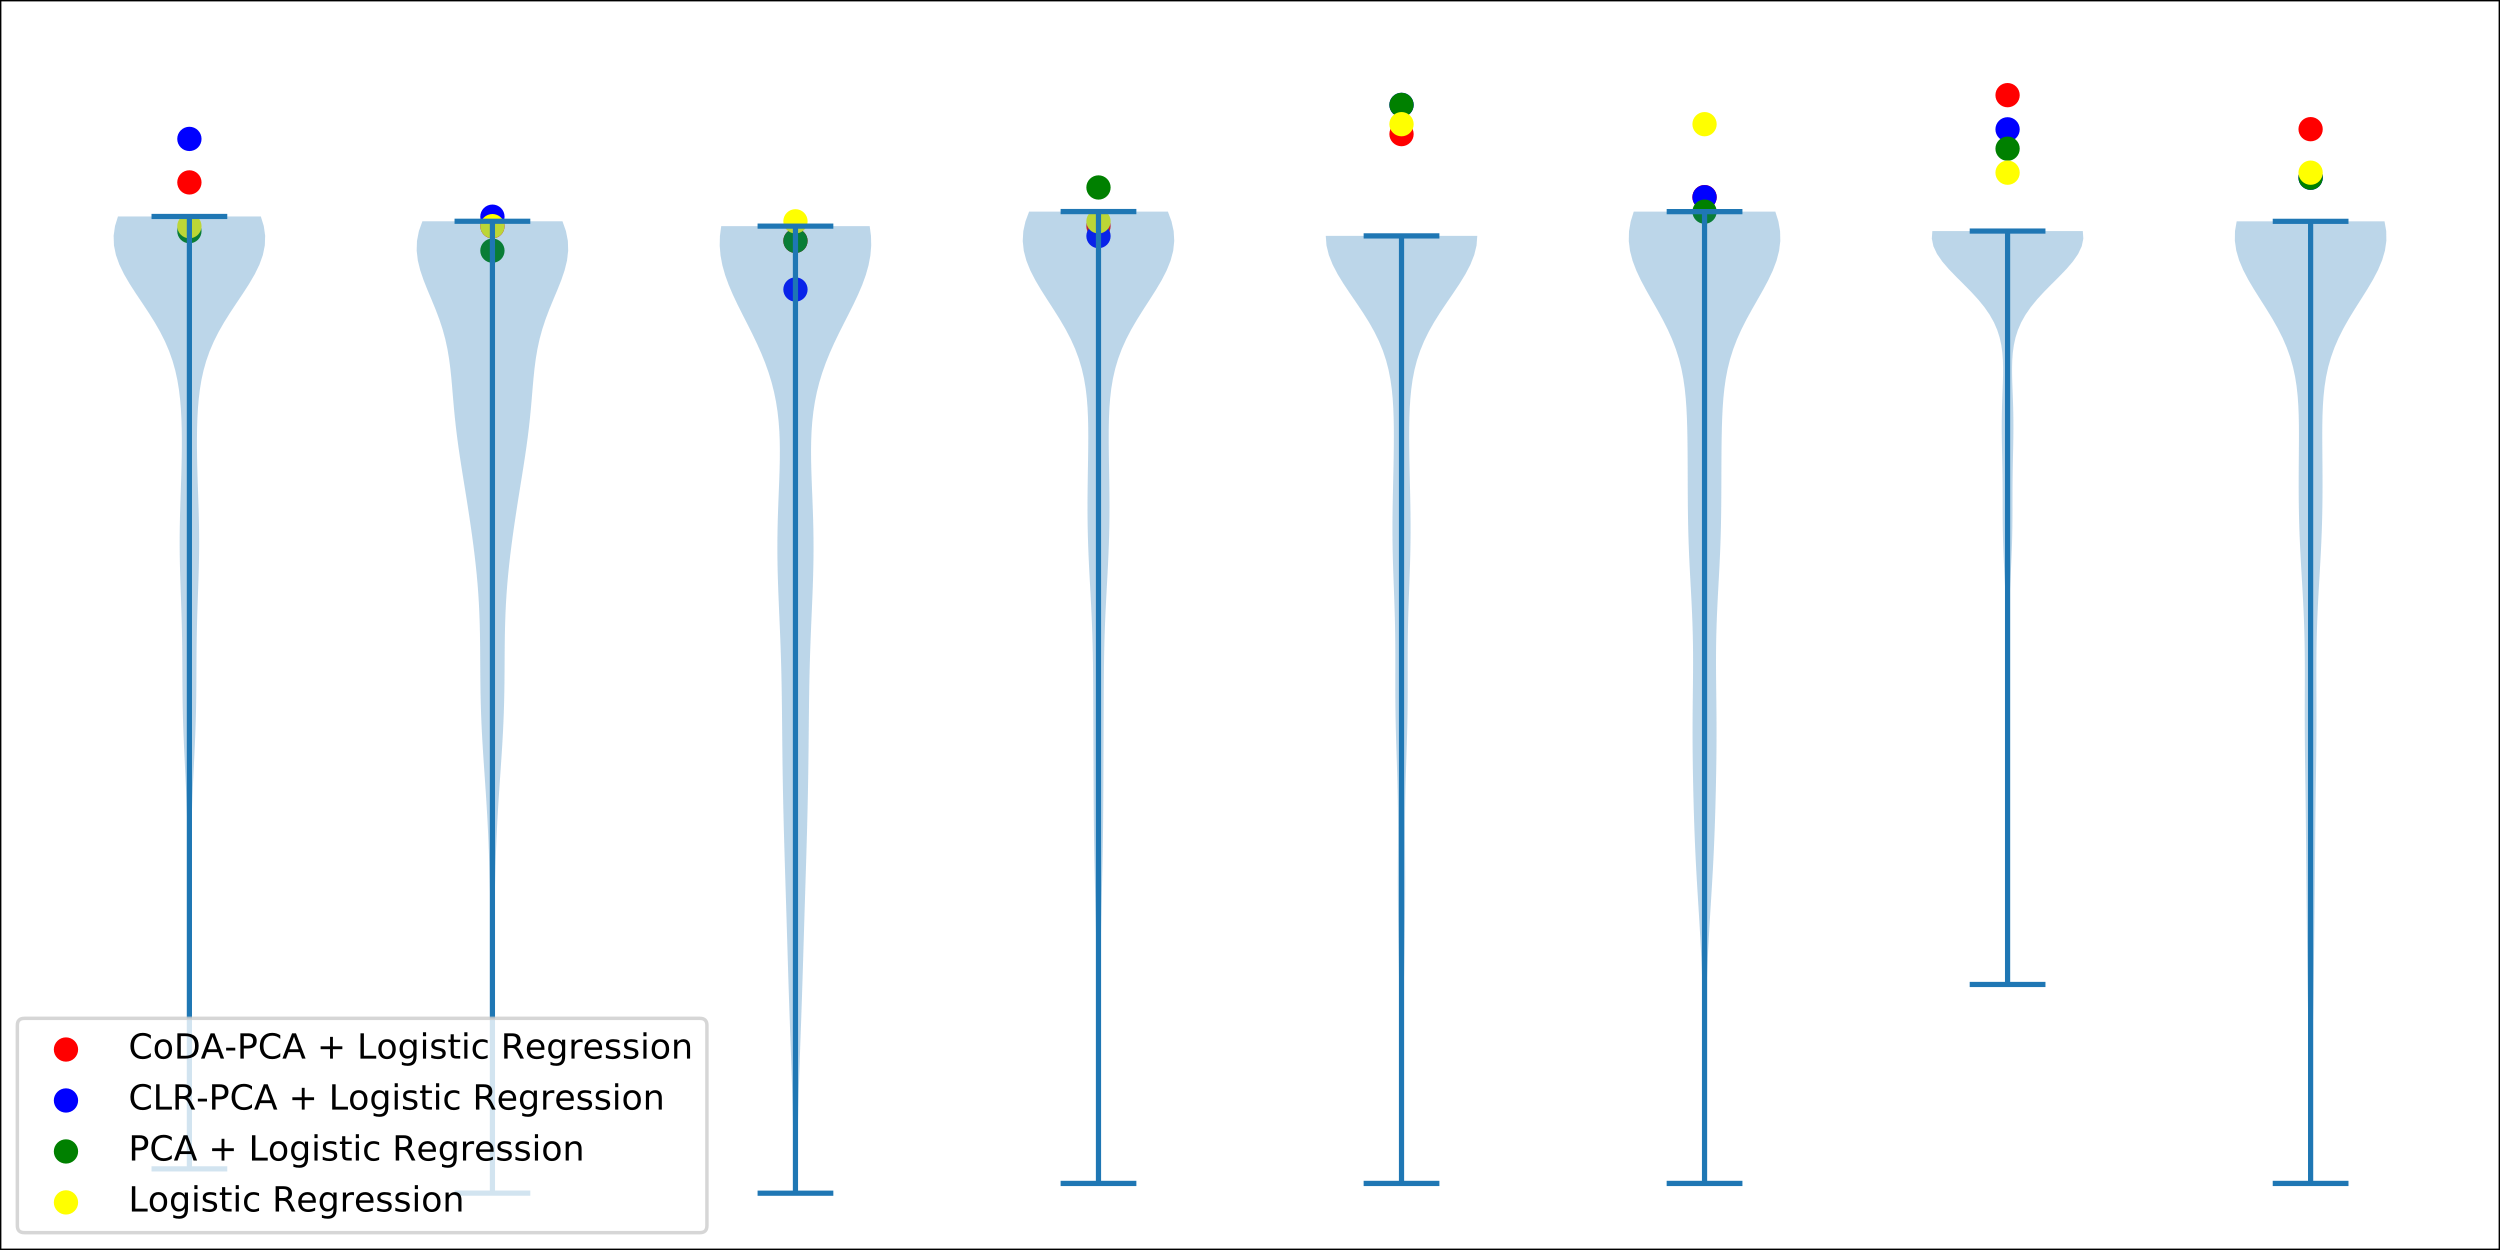 <?xml version="1.0" encoding="utf-8" standalone="no"?>
<!DOCTYPE svg PUBLIC "-//W3C//DTD SVG 1.1//EN"
  "http://www.w3.org/Graphics/SVG/1.1/DTD/svg11.dtd">
<!-- Created with matplotlib (https://matplotlib.org/) -->
<svg height="360pt" version="1.1" viewBox="0 0 720 360" width="720pt" xmlns="http://www.w3.org/2000/svg" xmlns:xlink="http://www.w3.org/1999/xlink">
 <defs>
  <style type="text/css">
*{stroke-linecap:butt;stroke-linejoin:round;}
  </style>
 </defs>
 <g id="figure_1">
  <g id="patch_1">
   <path d="M 0 360 
L 720 360 
L 720 0 
L 0 0 
z
" style="fill:#ffffff;"/>
  </g>
  <g id="axes_1">
   <g id="patch_2">
    <path d="M 0 360 
L 720 360 
L 720 0 
L 0 0 
z
" style="fill:#ffffff;"/>
   </g>
   <g id="PathCollection_1">
    <defs>
     <path d="M 0 3 
C 0.796 3 1.559 2.684 2.121 2.121 
C 2.684 1.559 3 0.796 3 0 
C 3 -0.796 2.684 -1.559 2.121 -2.121 
C 1.559 -2.684 0.796 -3 0 -3 
C -0.796 -3 -1.559 -2.684 -2.121 -2.121 
C -2.684 -1.559 -3 -0.796 -3 0 
C -3 0.796 -2.684 1.559 -2.121 2.121 
C -1.559 2.684 -0.796 3 0 3 
z
" id="mc3861ddf6b" style="stroke:#ff0000;"/>
    </defs>
    <g clip-path="url(#p2b1177025c)">
     <use style="fill:#ff0000;stroke:#ff0000;" x="54.545" xlink:href="#mc3861ddf6b" y="52.534"/>
     <use style="fill:#ff0000;stroke:#ff0000;" x="141.818" xlink:href="#mc3861ddf6b" y="65.155"/>
     <use style="fill:#ff0000;stroke:#ff0000;" x="229.091" xlink:href="#mc3861ddf6b" y="69.365"/>
     <use style="fill:#ff0000;stroke:#ff0000;" x="316.364" xlink:href="#mc3861ddf6b" y="65.143"/>
     <use style="fill:#ff0000;stroke:#ff0000;" x="403.636" xlink:href="#mc3861ddf6b" y="38.622"/>
     <use style="fill:#ff0000;stroke:#ff0000;" x="490.909" xlink:href="#mc3861ddf6b" y="56.774"/>
     <use style="fill:#ff0000;stroke:#ff0000;" x="578.182" xlink:href="#mc3861ddf6b" y="27.405"/>
     <use style="fill:#ff0000;stroke:#ff0000;" x="665.455" xlink:href="#mc3861ddf6b" y="37.201"/>
    </g>
   </g>
   <g id="PathCollection_2">
    <defs>
     <path d="M 0 3 
C 0.796 3 1.559 2.684 2.121 2.121 
C 2.684 1.559 3 0.796 3 0 
C 3 -0.796 2.684 -1.559 2.121 -2.121 
C 1.559 -2.684 0.796 -3 0 -3 
C -0.796 -3 -1.559 -2.684 -2.121 -2.121 
C -2.684 -1.559 -3 -0.796 -3 0 
C -3 0.796 -2.684 1.559 -2.121 2.121 
C -1.559 2.684 -0.796 3 0 3 
z
" id="m826e7bd79a" style="stroke:#0000ff;"/>
    </defs>
    <g clip-path="url(#p2b1177025c)">
     <use style="fill:#0000ff;stroke:#0000ff;" x="54.545" xlink:href="#m826e7bd79a" y="40.008"/>
     <use style="fill:#0000ff;stroke:#0000ff;" x="141.818" xlink:href="#m826e7bd79a" y="62.407"/>
     <use style="fill:#0000ff;stroke:#0000ff;" x="229.091" xlink:href="#m826e7bd79a" y="83.372"/>
     <use style="fill:#0000ff;stroke:#0000ff;" x="316.364" xlink:href="#m826e7bd79a" y="67.985"/>
     <use style="fill:#0000ff;stroke:#0000ff;" x="403.636" xlink:href="#m826e7bd79a" y="30.218"/>
     <use style="fill:#0000ff;stroke:#0000ff;" x="490.909" xlink:href="#m826e7bd79a" y="56.798"/>
     <use style="fill:#0000ff;stroke:#0000ff;" x="578.182" xlink:href="#m826e7bd79a" y="37.248"/>
     <use style="fill:#0000ff;stroke:#0000ff;" x="665.455" xlink:href="#m826e7bd79a" y="51.184"/>
    </g>
   </g>
   <g id="PathCollection_3">
    <defs>
     <path d="M 0 3 
C 0.796 3 1.559 2.684 2.121 2.121 
C 2.684 1.559 3 0.796 3 0 
C 3 -0.796 2.684 -1.559 2.121 -2.121 
C 1.559 -2.684 0.796 -3 0 -3 
C -0.796 -3 -1.559 -2.684 -2.121 -2.121 
C -2.684 -1.559 -3 -0.796 -3 0 
C -3 0.796 -2.684 1.559 -2.121 2.121 
C -1.559 2.684 -0.796 3 0 3 
z
" id="m457c4f0dfd" style="stroke:#008000;"/>
    </defs>
    <g clip-path="url(#p2b1177025c)">
     <use style="fill:#008000;stroke:#008000;" x="54.545" xlink:href="#m457c4f0dfd" y="66.57"/>
     <use style="fill:#008000;stroke:#008000;" x="141.818" xlink:href="#m457c4f0dfd" y="72.19"/>
     <use style="fill:#008000;stroke:#008000;" x="229.091" xlink:href="#m457c4f0dfd" y="69.377"/>
     <use style="fill:#008000;stroke:#008000;" x="316.364" xlink:href="#m457c4f0dfd" y="53.991"/>
     <use style="fill:#008000;stroke:#008000;" x="403.636" xlink:href="#m457c4f0dfd" y="30.207"/>
     <use style="fill:#008000;stroke:#008000;" x="490.909" xlink:href="#m457c4f0dfd" y="60.956"/>
     <use style="fill:#008000;stroke:#008000;" x="578.182" xlink:href="#m457c4f0dfd" y="42.827"/>
     <use style="fill:#008000;stroke:#008000;" x="665.455" xlink:href="#m457c4f0dfd" y="51.184"/>
    </g>
   </g>
   <g id="PathCollection_4">
    <defs>
     <path d="M 0 3 
C 0.796 3 1.559 2.684 2.121 2.121 
C 2.684 1.559 3 0.796 3 0 
C 3 -0.796 2.684 -1.559 2.121 -2.121 
C 1.559 -2.684 0.796 -3 0 -3 
C -0.796 -3 -1.559 -2.684 -2.121 -2.121 
C -2.684 -1.559 -3 -0.796 -3 0 
C -3 0.796 -2.684 1.559 -2.121 2.121 
C -1.559 2.684 -0.796 3 0 3 
z
" id="m06393ac2a3" style="stroke:#ffff00;"/>
    </defs>
    <g clip-path="url(#p2b1177025c)">
     <use style="fill:#ffff00;stroke:#ffff00;" x="54.545" xlink:href="#m06393ac2a3" y="65.131"/>
     <use style="fill:#ffff00;stroke:#ffff00;" x="141.818" xlink:href="#m06393ac2a3" y="65.131"/>
     <use style="fill:#ffff00;stroke:#ffff00;" x="229.091" xlink:href="#m06393ac2a3" y="63.739"/>
     <use style="fill:#ffff00;stroke:#ffff00;" x="316.364" xlink:href="#m06393ac2a3" y="63.739"/>
     <use style="fill:#ffff00;stroke:#ffff00;" x="403.636" xlink:href="#m06393ac2a3" y="35.762"/>
     <use style="fill:#ffff00;stroke:#ffff00;" x="490.909" xlink:href="#m06393ac2a3" y="35.762"/>
     <use style="fill:#ffff00;stroke:#ffff00;" x="578.182" xlink:href="#m06393ac2a3" y="49.733"/>
     <use style="fill:#ffff00;stroke:#ffff00;" x="665.455" xlink:href="#m06393ac2a3" y="49.733"/>
    </g>
   </g>
   <g id="PolyCollection_1">
    <path clip-path="url(#p2b1177025c)" d="M 54.868 336.636 
L 54.223 336.636 
L 54.204 333.866 
L 54.188 331.095 
L 54.176 328.324 
L 54.166 325.554 
L 54.159 322.783 
L 54.153 320.013 
L 54.148 317.242 
L 54.143 314.471 
L 54.137 311.701 
L 54.13 308.93 
L 54.123 306.16 
L 54.115 303.389 
L 54.106 300.618 
L 54.097 297.848 
L 54.089 295.077 
L 54.082 292.307 
L 54.076 289.536 
L 54.072 286.765 
L 54.068 283.995 
L 54.066 281.224 
L 54.065 278.454 
L 54.065 275.683 
L 54.066 272.912 
L 54.067 270.142 
L 54.069 267.371 
L 54.071 264.601 
L 54.074 261.83 
L 54.076 259.059 
L 54.077 256.289 
L 54.076 253.518 
L 54.07 250.748 
L 54.059 247.977 
L 54.038 245.207 
L 54.007 242.436 
L 53.963 239.665 
L 53.903 236.895 
L 53.828 234.124 
L 53.736 231.354 
L 53.629 228.583 
L 53.509 225.812 
L 53.38 223.042 
L 53.246 220.271 
L 53.112 217.501 
L 52.984 214.73 
L 52.867 211.959 
L 52.766 209.189 
L 52.683 206.418 
L 52.619 203.648 
L 52.574 200.877 
L 52.544 198.106 
L 52.525 195.336 
L 52.512 192.565 
L 52.497 189.795 
L 52.475 187.024 
L 52.44 184.253 
L 52.39 181.483 
L 52.324 178.712 
L 52.242 175.942 
L 52.15 173.171 
L 52.052 170.4 
L 51.957 167.63 
L 51.871 164.859 
L 51.803 162.089 
L 51.757 159.318 
L 51.74 156.548 
L 51.75 153.777 
L 51.789 151.006 
L 51.85 148.236 
L 51.93 145.465 
L 52.02 142.695 
L 52.113 139.924 
L 52.201 137.153 
L 52.277 134.383 
L 52.335 131.612 
L 52.368 128.842 
L 52.369 126.071 
L 52.331 123.3 
L 52.244 120.53 
L 52.094 117.759 
L 51.864 114.989 
L 51.534 112.218 
L 51.078 109.447 
L 50.472 106.677 
L 49.69 103.906 
L 48.713 101.136 
L 47.527 98.365 
L 46.133 95.594 
L 44.55 92.824 
L 42.812 90.053 
L 40.978 87.283 
L 39.122 84.512 
L 37.337 81.741 
L 35.72 78.971 
L 34.372 76.2 
L 33.381 73.43 
L 32.819 70.659 
L 32.727 67.889 
L 33.119 65.118 
L 33.972 62.347 
L 75.119 62.347 
L 75.119 62.347 
L 75.972 65.118 
L 76.364 67.889 
L 76.272 70.659 
L 75.71 73.43 
L 74.719 76.2 
L 73.371 78.971 
L 71.754 81.741 
L 69.969 84.512 
L 68.113 87.283 
L 66.279 90.053 
L 64.541 92.824 
L 62.958 95.594 
L 61.564 98.365 
L 60.378 101.136 
L 59.401 103.906 
L 58.619 106.677 
L 58.013 109.447 
L 57.557 112.218 
L 57.227 114.989 
L 56.997 117.759 
L 56.847 120.53 
L 56.76 123.3 
L 56.722 126.071 
L 56.723 128.842 
L 56.756 131.612 
L 56.814 134.383 
L 56.89 137.153 
L 56.978 139.924 
L 57.071 142.695 
L 57.161 145.465 
L 57.241 148.236 
L 57.302 151.006 
L 57.341 153.777 
L 57.351 156.548 
L 57.334 159.318 
L 57.288 162.089 
L 57.22 164.859 
L 57.134 167.63 
L 57.039 170.4 
L 56.941 173.171 
L 56.848 175.942 
L 56.767 178.712 
L 56.701 181.483 
L 56.651 184.253 
L 56.616 187.024 
L 56.594 189.795 
L 56.579 192.565 
L 56.566 195.336 
L 56.547 198.106 
L 56.517 200.877 
L 56.472 203.648 
L 56.408 206.418 
L 56.325 209.189 
L 56.223 211.959 
L 56.107 214.73 
L 55.979 217.501 
L 55.845 220.271 
L 55.711 223.042 
L 55.582 225.812 
L 55.462 228.583 
L 55.355 231.354 
L 55.263 234.124 
L 55.188 236.895 
L 55.128 239.665 
L 55.084 242.436 
L 55.053 245.207 
L 55.032 247.977 
L 55.02 250.748 
L 55.015 253.518 
L 55.013 256.289 
L 55.015 259.059 
L 55.017 261.83 
L 55.02 264.601 
L 55.022 267.371 
L 55.024 270.142 
L 55.025 272.912 
L 55.026 275.683 
L 55.026 278.454 
L 55.025 281.224 
L 55.023 283.995 
L 55.019 286.765 
L 55.015 289.536 
L 55.009 292.307 
L 55.002 295.077 
L 54.994 297.848 
L 54.985 300.618 
L 54.976 303.389 
L 54.968 306.16 
L 54.96 308.93 
L 54.954 311.701 
L 54.948 314.471 
L 54.943 317.242 
L 54.938 320.013 
L 54.932 322.783 
L 54.925 325.554 
L 54.915 328.324 
L 54.903 331.095 
L 54.887 333.866 
L 54.868 336.636 
z
" style="fill:#1f77b4;fill-opacity:0.3;"/>
   </g>
   <g id="PolyCollection_2">
    <path clip-path="url(#p2b1177025c)" d="M 142.12 343.625 
L 141.517 343.625 
L 141.511 340.797 
L 141.513 337.97 
L 141.523 335.143 
L 141.537 332.316 
L 141.556 329.488 
L 141.577 326.661 
L 141.598 323.834 
L 141.616 321.007 
L 141.631 318.179 
L 141.64 315.352 
L 141.644 312.525 
L 141.642 309.698 
L 141.635 306.87 
L 141.624 304.043 
L 141.609 301.216 
L 141.592 298.389 
L 141.572 295.561 
L 141.551 292.734 
L 141.529 289.907 
L 141.505 287.08 
L 141.48 284.252 
L 141.454 281.425 
L 141.425 278.598 
L 141.395 275.771 
L 141.362 272.943 
L 141.327 270.116 
L 141.289 267.289 
L 141.248 264.462 
L 141.202 261.634 
L 141.152 258.807 
L 141.095 255.98 
L 141.03 253.153 
L 140.955 250.325 
L 140.869 247.498 
L 140.77 244.671 
L 140.656 241.844 
L 140.527 239.016 
L 140.383 236.189 
L 140.224 233.362 
L 140.052 230.535 
L 139.868 227.707 
L 139.676 224.88 
L 139.482 222.053 
L 139.289 219.226 
L 139.103 216.398 
L 138.931 213.571 
L 138.776 210.744 
L 138.642 207.917 
L 138.534 205.089 
L 138.45 202.262 
L 138.389 199.435 
L 138.349 196.608 
L 138.324 193.781 
L 138.307 190.953 
L 138.291 188.126 
L 138.266 185.299 
L 138.224 182.472 
L 138.159 179.644 
L 138.062 176.817 
L 137.93 173.99 
L 137.758 171.163 
L 137.545 168.335 
L 137.293 165.508 
L 137.003 162.681 
L 136.679 159.854 
L 136.326 157.026 
L 135.946 154.199 
L 135.545 151.372 
L 135.126 148.545 
L 134.691 145.717 
L 134.245 142.89 
L 133.791 140.063 
L 133.336 137.236 
L 132.886 134.408 
L 132.449 131.581 
L 132.034 128.754 
L 131.65 125.927 
L 131.303 123.099 
L 130.995 120.272 
L 130.722 117.445 
L 130.476 114.618 
L 130.24 111.79 
L 129.991 108.963 
L 129.698 106.136 
L 129.329 103.309 
L 128.851 100.481 
L 128.236 97.654 
L 127.465 94.827 
L 126.536 92 
L 125.469 89.172 
L 124.308 86.345 
L 123.12 83.518 
L 121.994 80.691 
L 121.032 77.863 
L 120.337 75.036 
L 120 72.209 
L 120.09 69.382 
L 120.641 66.554 
L 121.648 63.727 
L 161.989 63.727 
L 161.989 63.727 
L 162.995 66.554 
L 163.546 69.382 
L 163.636 72.209 
L 163.3 75.036 
L 162.604 77.863 
L 161.642 80.691 
L 160.516 83.518 
L 159.328 86.345 
L 158.167 89.172 
L 157.1 92 
L 156.172 94.827 
L 155.401 97.654 
L 154.785 100.481 
L 154.307 103.309 
L 153.938 106.136 
L 153.646 108.963 
L 153.396 111.79 
L 153.16 114.618 
L 152.914 117.445 
L 152.642 120.272 
L 152.333 123.099 
L 151.986 125.927 
L 151.602 128.754 
L 151.188 131.581 
L 150.751 134.408 
L 150.301 137.236 
L 149.845 140.063 
L 149.391 142.89 
L 148.945 145.717 
L 148.511 148.545 
L 148.091 151.372 
L 147.69 154.199 
L 147.311 157.026 
L 146.957 159.854 
L 146.633 162.681 
L 146.343 165.508 
L 146.091 168.335 
L 145.879 171.163 
L 145.707 173.99 
L 145.574 176.817 
L 145.478 179.644 
L 145.412 182.472 
L 145.371 185.299 
L 145.346 188.126 
L 145.329 190.953 
L 145.312 193.781 
L 145.287 196.608 
L 145.247 199.435 
L 145.187 202.262 
L 145.103 205.089 
L 144.994 207.917 
L 144.861 210.744 
L 144.706 213.571 
L 144.533 216.398 
L 144.347 219.226 
L 144.155 222.053 
L 143.96 224.88 
L 143.769 227.707 
L 143.585 230.535 
L 143.412 233.362 
L 143.253 236.189 
L 143.109 239.016 
L 142.98 241.844 
L 142.867 244.671 
L 142.767 247.498 
L 142.681 250.325 
L 142.606 253.153 
L 142.541 255.98 
L 142.484 258.807 
L 142.434 261.634 
L 142.389 264.462 
L 142.347 267.289 
L 142.31 270.116 
L 142.274 272.943 
L 142.242 275.771 
L 142.211 278.598 
L 142.183 281.425 
L 142.156 284.252 
L 142.131 287.08 
L 142.107 289.907 
L 142.085 292.734 
L 142.064 295.561 
L 142.045 298.389 
L 142.027 301.216 
L 142.012 304.043 
L 142.001 306.87 
L 141.994 309.698 
L 141.992 312.525 
L 141.996 315.352 
L 142.006 318.179 
L 142.02 321.007 
L 142.038 323.834 
L 142.059 326.661 
L 142.08 329.488 
L 142.099 332.316 
L 142.114 335.143 
L 142.123 337.97 
L 142.125 340.797 
L 142.12 343.625 
z
" style="fill:#1f77b4;fill-opacity:0.3;"/>
   </g>
   <g id="PolyCollection_3">
    <path clip-path="url(#p2b1177025c)" d="M 229.537 343.636 
L 228.644 343.636 
L 228.615 340.823 
L 228.584 338.01 
L 228.552 335.197 
L 228.516 332.384 
L 228.477 329.57 
L 228.431 326.757 
L 228.38 323.944 
L 228.321 321.131 
L 228.254 318.318 
L 228.18 315.504 
L 228.098 312.691 
L 228.01 309.878 
L 227.916 307.065 
L 227.818 304.252 
L 227.718 301.439 
L 227.616 298.625 
L 227.515 295.812 
L 227.415 292.999 
L 227.318 290.186 
L 227.223 287.373 
L 227.131 284.559 
L 227.042 281.746 
L 226.955 278.933 
L 226.87 276.12 
L 226.785 273.307 
L 226.701 270.493 
L 226.616 267.68 
L 226.531 264.867 
L 226.444 262.054 
L 226.357 259.241 
L 226.269 256.428 
L 226.181 253.614 
L 226.094 250.801 
L 226.008 247.988 
L 225.924 245.175 
L 225.843 242.362 
L 225.765 239.548 
L 225.692 236.735 
L 225.623 233.922 
L 225.56 231.109 
L 225.502 228.296 
L 225.45 225.482 
L 225.405 222.669 
L 225.365 219.856 
L 225.33 217.043 
L 225.299 214.23 
L 225.271 211.417 
L 225.245 208.603 
L 225.217 205.79 
L 225.185 202.977 
L 225.148 200.164 
L 225.102 197.351 
L 225.045 194.537 
L 224.976 191.724 
L 224.894 188.911 
L 224.799 186.098 
L 224.693 183.285 
L 224.578 180.472 
L 224.457 177.658 
L 224.335 174.845 
L 224.217 172.032 
L 224.109 169.219 
L 224.017 166.406 
L 223.946 163.592 
L 223.9 160.779 
L 223.882 157.966 
L 223.894 155.153 
L 223.935 152.34 
L 224.003 149.526 
L 224.093 146.713 
L 224.199 143.9 
L 224.312 141.087 
L 224.421 138.274 
L 224.515 135.461 
L 224.58 132.647 
L 224.601 129.834 
L 224.563 127.021 
L 224.45 124.208 
L 224.245 121.395 
L 223.933 118.581 
L 223.5 115.768 
L 222.932 112.955 
L 222.222 110.142 
L 221.366 107.329 
L 220.365 104.515 
L 219.228 101.702 
L 217.971 98.889 
L 216.621 96.076 
L 215.209 93.263 
L 213.777 90.45 
L 212.372 87.636 
L 211.044 84.823 
L 209.847 82.01 
L 208.83 79.197 
L 208.038 76.384 
L 207.51 73.57 
L 207.273 70.757 
L 207.34 67.944 
L 207.712 65.131 
L 250.469 65.131 
L 250.469 65.131 
L 250.842 67.944 
L 250.909 70.757 
L 250.672 73.57 
L 250.144 76.384 
L 249.352 79.197 
L 248.335 82.01 
L 247.137 84.823 
L 245.81 87.636 
L 244.405 90.45 
L 242.973 93.263 
L 241.561 96.076 
L 240.211 98.889 
L 238.954 101.702 
L 237.817 104.515 
L 236.816 107.329 
L 235.959 110.142 
L 235.25 112.955 
L 234.682 115.768 
L 234.249 118.581 
L 233.937 121.395 
L 233.732 124.208 
L 233.618 127.021 
L 233.58 129.834 
L 233.602 132.647 
L 233.667 135.461 
L 233.761 138.274 
L 233.87 141.087 
L 233.983 143.9 
L 234.088 146.713 
L 234.179 149.526 
L 234.247 152.34 
L 234.288 155.153 
L 234.3 157.966 
L 234.282 160.779 
L 234.236 163.592 
L 234.164 166.406 
L 234.072 169.219 
L 233.965 172.032 
L 233.847 174.845 
L 233.725 177.658 
L 233.604 180.472 
L 233.489 183.285 
L 233.382 186.098 
L 233.288 188.911 
L 233.206 191.724 
L 233.137 194.537 
L 233.08 197.351 
L 233.034 200.164 
L 232.997 202.977 
L 232.965 205.79 
L 232.937 208.603 
L 232.91 211.417 
L 232.883 214.23 
L 232.852 217.043 
L 232.817 219.856 
L 232.777 222.669 
L 232.731 225.482 
L 232.68 228.296 
L 232.622 231.109 
L 232.559 233.922 
L 232.49 236.735 
L 232.417 239.548 
L 232.339 242.362 
L 232.258 245.175 
L 232.174 247.988 
L 232.088 250.801 
L 232 253.614 
L 231.912 256.428 
L 231.825 259.241 
L 231.737 262.054 
L 231.651 264.867 
L 231.565 267.68 
L 231.481 270.493 
L 231.396 273.307 
L 231.312 276.12 
L 231.226 278.933 
L 231.14 281.746 
L 231.05 284.559 
L 230.959 287.373 
L 230.864 290.186 
L 230.766 292.999 
L 230.667 295.812 
L 230.565 298.625 
L 230.464 301.439 
L 230.363 304.252 
L 230.266 307.065 
L 230.172 309.878 
L 230.084 312.691 
L 230.002 315.504 
L 229.928 318.318 
L 229.861 321.131 
L 229.802 323.944 
L 229.75 326.757 
L 229.705 329.57 
L 229.665 332.384 
L 229.63 335.197 
L 229.597 338.01 
L 229.567 340.823 
L 229.537 343.636 
z
" style="fill:#1f77b4;fill-opacity:0.3;"/>
   </g>
   <g id="PolyCollection_4">
    <path clip-path="url(#p2b1177025c)" d="M 316.679 340.829 
L 316.048 340.829 
L 316.031 338.002 
L 316.017 335.175 
L 316.007 332.347 
L 316 329.52 
L 315.994 326.693 
L 315.989 323.866 
L 315.984 321.038 
L 315.978 318.211 
L 315.97 315.384 
L 315.96 312.557 
L 315.948 309.729 
L 315.935 306.902 
L 315.921 304.075 
L 315.906 301.248 
L 315.892 298.42 
L 315.878 295.593 
L 315.865 292.766 
L 315.852 289.939 
L 315.838 287.111 
L 315.822 284.284 
L 315.804 281.457 
L 315.78 278.63 
L 315.75 275.803 
L 315.714 272.975 
L 315.671 270.148 
L 315.62 267.321 
L 315.563 264.494 
L 315.502 261.666 
L 315.437 258.839 
L 315.37 256.012 
L 315.305 253.185 
L 315.243 250.357 
L 315.185 247.53 
L 315.134 244.703 
L 315.09 241.876 
L 315.053 239.048 
L 315.022 236.221 
L 314.998 233.394 
L 314.978 230.567 
L 314.962 227.739 
L 314.948 224.912 
L 314.935 222.085 
L 314.922 219.258 
L 314.909 216.43 
L 314.897 213.603 
L 314.886 210.776 
L 314.875 207.949 
L 314.865 205.121 
L 314.854 202.294 
L 314.842 199.467 
L 314.827 196.64 
L 314.804 193.812 
L 314.771 190.985 
L 314.724 188.158 
L 314.661 185.331 
L 314.58 182.503 
L 314.479 179.676 
L 314.359 176.849 
L 314.224 174.022 
L 314.077 171.194 
L 313.925 168.367 
L 313.773 165.54 
L 313.628 162.713 
L 313.498 159.885 
L 313.388 157.058 
L 313.302 154.231 
L 313.242 151.404 
L 313.208 148.576 
L 313.198 145.749 
L 313.21 142.922 
L 313.24 140.095 
L 313.28 137.267 
L 313.326 134.44 
L 313.371 131.613 
L 313.406 128.786 
L 313.422 125.959 
L 313.406 123.131 
L 313.344 120.304 
L 313.216 117.477 
L 312.999 114.65 
L 312.667 111.822 
L 312.192 108.995 
L 311.545 106.168 
L 310.704 103.341 
L 309.651 100.513 
L 308.382 97.686 
L 306.908 94.859 
L 305.26 92.032 
L 303.487 89.204 
L 301.658 86.377 
L 299.86 83.55 
L 298.186 80.723 
L 296.734 77.895 
L 295.597 75.068 
L 294.85 72.241 
L 294.545 69.414 
L 294.709 66.586 
L 295.332 63.759 
L 296.379 60.932 
L 336.349 60.932 
L 336.349 60.932 
L 337.395 63.759 
L 338.019 66.586 
L 338.182 69.414 
L 337.878 72.241 
L 337.13 75.068 
L 335.993 77.895 
L 334.542 80.723 
L 332.868 83.55 
L 331.069 86.377 
L 329.24 89.204 
L 327.467 92.032 
L 325.819 94.859 
L 324.345 97.686 
L 323.076 100.513 
L 322.023 103.341 
L 321.182 106.168 
L 320.535 108.995 
L 320.06 111.822 
L 319.728 114.65 
L 319.511 117.477 
L 319.383 120.304 
L 319.321 123.131 
L 319.306 125.959 
L 319.321 128.786 
L 319.357 131.613 
L 319.401 134.44 
L 319.447 137.267 
L 319.488 140.095 
L 319.517 142.922 
L 319.529 145.749 
L 319.52 148.576 
L 319.486 151.404 
L 319.425 154.231 
L 319.339 157.058 
L 319.229 159.885 
L 319.099 162.713 
L 318.955 165.54 
L 318.803 168.367 
L 318.65 171.194 
L 318.503 174.022 
L 318.368 176.849 
L 318.248 179.676 
L 318.147 182.503 
L 318.066 185.331 
L 318.003 188.158 
L 317.956 190.985 
L 317.923 193.812 
L 317.901 196.64 
L 317.885 199.467 
L 317.873 202.294 
L 317.862 205.121 
L 317.852 207.949 
L 317.841 210.776 
L 317.83 213.603 
L 317.818 216.43 
L 317.805 219.258 
L 317.793 222.085 
L 317.779 224.912 
L 317.765 227.739 
L 317.749 230.567 
L 317.729 233.394 
L 317.705 236.221 
L 317.675 239.048 
L 317.637 241.876 
L 317.593 244.703 
L 317.542 247.53 
L 317.484 250.357 
L 317.422 253.185 
L 317.357 256.012 
L 317.291 258.839 
L 317.226 261.666 
L 317.164 264.494 
L 317.107 267.321 
L 317.057 270.148 
L 317.013 272.975 
L 316.977 275.803 
L 316.947 278.63 
L 316.924 281.457 
L 316.905 284.284 
L 316.889 287.111 
L 316.875 289.939 
L 316.862 292.766 
L 316.849 295.593 
L 316.835 298.42 
L 316.821 301.248 
L 316.807 304.075 
L 316.792 306.902 
L 316.779 309.729 
L 316.767 312.557 
L 316.757 315.384 
L 316.749 318.211 
L 316.743 321.038 
L 316.738 323.866 
L 316.733 326.693 
L 316.728 329.52 
L 316.72 332.347 
L 316.71 335.175 
L 316.697 338.002 
L 316.679 340.829 
z
" style="fill:#1f77b4;fill-opacity:0.3;"/>
   </g>
   <g id="PolyCollection_5">
    <path clip-path="url(#p2b1177025c)" d="M 403.747 340.829 
L 403.526 340.829 
L 403.522 338.073 
L 403.519 335.316 
L 403.516 332.56 
L 403.511 329.803 
L 403.505 327.047 
L 403.496 324.29 
L 403.483 321.534 
L 403.466 318.777 
L 403.444 316.021 
L 403.417 313.264 
L 403.385 310.508 
L 403.349 307.751 
L 403.309 304.995 
L 403.267 302.238 
L 403.222 299.482 
L 403.176 296.726 
L 403.13 293.969 
L 403.083 291.213 
L 403.036 288.456 
L 402.99 285.7 
L 402.943 282.943 
L 402.896 280.187 
L 402.849 277.43 
L 402.803 274.674 
L 402.758 271.917 
L 402.715 269.161 
L 402.676 266.404 
L 402.642 263.648 
L 402.616 260.891 
L 402.598 258.135 
L 402.589 255.378 
L 402.588 252.622 
L 402.594 249.865 
L 402.605 247.109 
L 402.618 244.352 
L 402.627 241.596 
L 402.631 238.84 
L 402.623 236.083 
L 402.603 233.327 
L 402.566 230.57 
L 402.514 227.814 
L 402.447 225.057 
L 402.367 222.301 
L 402.28 219.544 
L 402.19 216.788 
L 402.103 214.031 
L 402.024 211.275 
L 401.957 208.518 
L 401.906 205.762 
L 401.871 203.005 
L 401.852 200.249 
L 401.846 197.492 
L 401.848 194.736 
L 401.852 191.979 
L 401.853 189.223 
L 401.844 186.467 
L 401.82 183.71 
L 401.779 180.954 
L 401.719 178.197 
L 401.641 175.441 
L 401.55 172.684 
L 401.449 169.928 
L 401.346 167.171 
L 401.249 164.415 
L 401.163 161.658 
L 401.095 158.902 
L 401.049 156.145 
L 401.027 153.389 
L 401.029 150.632 
L 401.053 147.876 
L 401.095 145.119 
L 401.149 142.363 
L 401.21 139.606 
L 401.273 136.85 
L 401.332 134.093 
L 401.381 131.337 
L 401.416 128.581 
L 401.432 125.824 
L 401.419 123.068 
L 401.368 120.311 
L 401.266 117.555 
L 401.092 114.798 
L 400.825 112.042 
L 400.438 109.285 
L 399.901 106.529 
L 399.188 103.772 
L 398.272 101.016 
L 397.14 98.259 
L 395.787 95.503 
L 394.229 92.746 
L 392.499 89.99 
L 390.653 87.233 
L 388.765 84.477 
L 386.927 81.72 
L 385.238 78.964 
L 383.8 76.207 
L 382.705 73.451 
L 382.028 70.695 
L 381.818 67.938 
L 425.455 67.938 
L 425.455 67.938 
L 425.245 70.695 
L 424.568 73.451 
L 423.473 76.207 
L 422.035 78.964 
L 420.346 81.72 
L 418.507 84.477 
L 416.619 87.233 
L 414.773 89.99 
L 413.043 92.746 
L 411.485 95.503 
L 410.133 98.259 
L 409 101.016 
L 408.085 103.772 
L 407.371 106.529 
L 406.835 109.285 
L 406.448 112.042 
L 406.181 114.798 
L 406.007 117.555 
L 405.904 120.311 
L 405.854 123.068 
L 405.841 125.824 
L 405.856 128.581 
L 405.892 131.337 
L 405.941 134.093 
L 406 136.85 
L 406.062 139.606 
L 406.124 142.363 
L 406.178 145.119 
L 406.219 147.876 
L 406.243 150.632 
L 406.245 153.389 
L 406.224 156.145 
L 406.178 158.902 
L 406.11 161.658 
L 406.024 164.415 
L 405.926 167.171 
L 405.824 169.928 
L 405.723 172.684 
L 405.631 175.441 
L 405.554 178.197 
L 405.494 180.954 
L 405.453 183.71 
L 405.429 186.467 
L 405.42 189.223 
L 405.421 191.979 
L 405.425 194.736 
L 405.427 197.492 
L 405.421 200.249 
L 405.402 203.005 
L 405.367 205.762 
L 405.316 208.518 
L 405.249 211.275 
L 405.17 214.031 
L 405.083 216.788 
L 404.993 219.544 
L 404.905 222.301 
L 404.826 225.057 
L 404.759 227.814 
L 404.707 230.57 
L 404.67 233.327 
L 404.649 236.083 
L 404.642 238.84 
L 404.645 241.596 
L 404.655 244.352 
L 404.667 247.109 
L 404.678 249.865 
L 404.685 252.622 
L 404.684 255.378 
L 404.675 258.135 
L 404.657 260.891 
L 404.63 263.648 
L 404.597 266.404 
L 404.558 269.161 
L 404.515 271.917 
L 404.47 274.674 
L 404.423 277.43 
L 404.377 280.187 
L 404.33 282.943 
L 404.283 285.7 
L 404.236 288.456 
L 404.19 291.213 
L 404.143 293.969 
L 404.097 296.726 
L 404.051 299.482 
L 404.006 302.238 
L 403.964 304.995 
L 403.924 307.751 
L 403.888 310.508 
L 403.856 313.264 
L 403.829 316.021 
L 403.807 318.777 
L 403.79 321.534 
L 403.777 324.29 
L 403.768 327.047 
L 403.761 329.803 
L 403.757 332.56 
L 403.754 335.316 
L 403.751 338.073 
L 403.747 340.829 
z
" style="fill:#1f77b4;fill-opacity:0.3;"/>
   </g>
   <g id="PolyCollection_6">
    <path clip-path="url(#p2b1177025c)" d="M 491.041 340.829 
L 490.777 340.829 
L 490.774 338.002 
L 490.773 335.175 
L 490.772 332.348 
L 490.771 329.521 
L 490.769 326.694 
L 490.766 323.867 
L 490.761 321.04 
L 490.754 318.213 
L 490.743 315.386 
L 490.729 312.558 
L 490.711 309.731 
L 490.689 306.904 
L 490.663 304.077 
L 490.631 301.25 
L 490.595 298.423 
L 490.552 295.596 
L 490.501 292.769 
L 490.442 289.942 
L 490.374 287.115 
L 490.293 284.288 
L 490.2 281.461 
L 490.093 278.634 
L 489.972 275.807 
L 489.836 272.98 
L 489.687 270.153 
L 489.527 267.325 
L 489.359 264.498 
L 489.185 261.671 
L 489.009 258.844 
L 488.836 256.017 
L 488.668 253.19 
L 488.51 250.363 
L 488.362 247.536 
L 488.228 244.709 
L 488.106 241.882 
L 487.997 239.055 
L 487.9 236.228 
L 487.813 233.401 
L 487.735 230.574 
L 487.666 227.747 
L 487.605 224.919 
L 487.553 222.092 
L 487.51 219.265 
L 487.479 216.438 
L 487.459 213.611 
L 487.453 210.784 
L 487.46 207.957 
L 487.478 205.13 
L 487.506 202.303 
L 487.538 199.476 
L 487.569 196.649 
L 487.594 193.822 
L 487.606 190.995 
L 487.599 188.168 
L 487.569 185.341 
L 487.512 182.513 
L 487.429 179.686 
L 487.321 176.859 
L 487.191 174.032 
L 487.047 171.205 
L 486.894 168.378 
L 486.741 165.551 
L 486.596 162.724 
L 486.464 159.897 
L 486.35 157.07 
L 486.258 154.243 
L 486.187 151.416 
L 486.136 148.589 
L 486.102 145.762 
L 486.081 142.935 
L 486.069 140.107 
L 486.059 137.28 
L 486.05 134.453 
L 486.035 131.626 
L 486.012 128.799 
L 485.975 125.972 
L 485.917 123.145 
L 485.826 120.318 
L 485.69 117.491 
L 485.487 114.664 
L 485.197 111.837 
L 484.791 109.01 
L 484.246 106.183 
L 483.535 103.356 
L 482.642 100.529 
L 481.558 97.701 
L 480.291 94.874 
L 478.862 92.047 
L 477.313 89.22 
L 475.7 86.393 
L 474.097 83.566 
L 472.586 80.739 
L 471.253 77.912 
L 470.182 75.085 
L 469.443 72.258 
L 469.091 69.431 
L 469.155 66.604 
L 469.638 63.777 
L 470.519 60.95 
L 511.299 60.95 
L 511.299 60.95 
L 512.18 63.777 
L 512.664 66.604 
L 512.727 69.431 
L 512.375 72.258 
L 511.636 75.085 
L 510.565 77.912 
L 509.232 80.739 
L 507.721 83.566 
L 506.118 86.393 
L 504.505 89.22 
L 502.956 92.047 
L 501.527 94.874 
L 500.26 97.701 
L 499.176 100.529 
L 498.283 103.356 
L 497.573 106.183 
L 497.027 109.01 
L 496.622 111.837 
L 496.331 114.664 
L 496.129 117.491 
L 495.992 120.318 
L 495.901 123.145 
L 495.843 125.972 
L 495.806 128.799 
L 495.783 131.626 
L 495.769 134.453 
L 495.759 137.28 
L 495.75 140.107 
L 495.737 142.935 
L 495.716 145.762 
L 495.682 148.589 
L 495.631 151.416 
L 495.561 154.243 
L 495.468 157.07 
L 495.354 159.897 
L 495.222 162.724 
L 495.077 165.551 
L 494.924 168.378 
L 494.771 171.205 
L 494.627 174.032 
L 494.497 176.859 
L 494.389 179.686 
L 494.306 182.513 
L 494.25 185.341 
L 494.219 188.168 
L 494.212 190.995 
L 494.224 193.822 
L 494.249 196.649 
L 494.28 199.476 
L 494.313 202.303 
L 494.34 205.13 
L 494.358 207.957 
L 494.365 210.784 
L 494.359 213.611 
L 494.34 216.438 
L 494.308 219.265 
L 494.265 222.092 
L 494.213 224.919 
L 494.152 227.747 
L 494.083 230.574 
L 494.005 233.401 
L 493.919 236.228 
L 493.821 239.055 
L 493.712 241.882 
L 493.591 244.709 
L 493.456 247.536 
L 493.309 250.363 
L 493.15 253.19 
L 492.982 256.017 
L 492.809 258.844 
L 492.634 261.671 
L 492.46 264.498 
L 492.291 267.325 
L 492.131 270.153 
L 491.982 272.98 
L 491.847 275.807 
L 491.725 278.634 
L 491.618 281.461 
L 491.525 284.288 
L 491.445 287.115 
L 491.376 289.942 
L 491.317 292.769 
L 491.267 295.596 
L 491.224 298.423 
L 491.187 301.25 
L 491.156 304.077 
L 491.129 306.904 
L 491.107 309.731 
L 491.089 312.558 
L 491.075 315.386 
L 491.064 318.213 
L 491.057 321.04 
L 491.052 323.867 
L 491.049 326.694 
L 491.047 329.521 
L 491.046 332.348 
L 491.046 335.175 
L 491.044 338.002 
L 491.041 340.829 
z
" style="fill:#1f77b4;fill-opacity:0.3;"/>
   </g>
   <g id="PolyCollection_7">
    <path clip-path="url(#p2b1177025c)" d="M 578.472 283.524 
L 577.892 283.524 
L 577.89 281.333 
L 577.893 279.141 
L 577.902 276.949 
L 577.915 274.757 
L 577.929 272.565 
L 577.943 270.374 
L 577.957 268.182 
L 577.968 265.99 
L 577.975 263.798 
L 577.978 261.607 
L 577.976 259.415 
L 577.971 257.223 
L 577.961 255.031 
L 577.947 252.84 
L 577.931 250.648 
L 577.913 248.456 
L 577.895 246.264 
L 577.877 244.073 
L 577.86 241.881 
L 577.846 239.689 
L 577.834 237.497 
L 577.824 235.306 
L 577.815 233.114 
L 577.808 230.922 
L 577.8 228.73 
L 577.792 226.539 
L 577.782 224.347 
L 577.771 222.155 
L 577.759 219.963 
L 577.747 217.772 
L 577.738 215.58 
L 577.731 213.388 
L 577.729 211.196 
L 577.733 209.005 
L 577.742 206.813 
L 577.757 204.621 
L 577.777 202.429 
L 577.8 200.238 
L 577.825 198.046 
L 577.848 195.854 
L 577.869 193.662 
L 577.884 191.47 
L 577.893 189.279 
L 577.892 187.087 
L 577.882 184.895 
L 577.86 182.703 
L 577.826 180.512 
L 577.78 178.32 
L 577.721 176.128 
L 577.649 173.936 
L 577.565 171.745 
L 577.471 169.553 
L 577.37 167.361 
L 577.265 165.169 
L 577.161 162.978 
L 577.062 160.786 
L 576.974 158.594 
L 576.9 156.402 
L 576.843 154.211 
L 576.803 152.019 
L 576.778 149.827 
L 576.766 147.635 
L 576.762 145.444 
L 576.76 143.252 
L 576.754 141.06 
L 576.74 138.868 
L 576.716 136.677 
L 576.681 134.485 
L 576.639 132.293 
L 576.593 130.101 
L 576.55 127.91 
L 576.517 125.718 
L 576.5 123.526 
L 576.505 121.334 
L 576.533 119.143 
L 576.584 116.951 
L 576.654 114.759 
L 576.734 112.567 
L 576.812 110.375 
L 576.871 108.184 
L 576.886 105.992 
L 576.832 103.8 
L 576.675 101.608 
L 576.377 99.417 
L 575.899 97.225 
L 575.202 95.033 
L 574.25 92.841 
L 573.02 90.65 
L 571.504 88.458 
L 569.719 86.266 
L 567.71 84.074 
L 565.553 81.883 
L 563.355 79.691 
L 561.245 77.499 
L 559.365 75.307 
L 557.85 73.116 
L 556.822 70.924 
L 556.364 68.732 
L 556.514 66.54 
L 599.849 66.54 
L 599.849 66.54 
L 600 68.732 
L 599.542 70.924 
L 598.513 73.116 
L 596.999 75.307 
L 595.118 77.499 
L 593.008 79.691 
L 590.811 81.883 
L 588.654 84.074 
L 586.645 86.266 
L 584.859 88.458 
L 583.343 90.65 
L 582.113 92.841 
L 581.162 95.033 
L 580.464 97.225 
L 579.987 99.417 
L 579.689 101.608 
L 579.532 103.8 
L 579.477 105.992 
L 579.493 108.184 
L 579.551 110.375 
L 579.629 112.567 
L 579.71 114.759 
L 579.78 116.951 
L 579.831 119.143 
L 579.859 121.334 
L 579.863 123.526 
L 579.846 125.718 
L 579.813 127.91 
L 579.771 130.101 
L 579.725 132.293 
L 579.682 134.485 
L 579.648 136.677 
L 579.624 138.868 
L 579.61 141.06 
L 579.604 143.252 
L 579.602 145.444 
L 579.597 147.635 
L 579.585 149.827 
L 579.561 152.019 
L 579.521 154.211 
L 579.463 156.402 
L 579.389 158.594 
L 579.301 160.786 
L 579.203 162.978 
L 579.099 165.169 
L 578.994 167.361 
L 578.893 169.553 
L 578.799 171.745 
L 578.715 173.936 
L 578.643 176.128 
L 578.584 178.32 
L 578.537 180.512 
L 578.504 182.703 
L 578.482 184.895 
L 578.471 187.087 
L 578.471 189.279 
L 578.479 191.47 
L 578.495 193.662 
L 578.515 195.854 
L 578.539 198.046 
L 578.563 200.238 
L 578.586 202.429 
L 578.606 204.621 
L 578.621 206.813 
L 578.631 209.005 
L 578.635 211.196 
L 578.633 213.388 
L 578.626 215.58 
L 578.616 217.772 
L 578.605 219.963 
L 578.593 222.155 
L 578.582 224.347 
L 578.572 226.539 
L 578.563 228.73 
L 578.556 230.922 
L 578.548 233.114 
L 578.54 235.306 
L 578.53 237.497 
L 578.518 239.689 
L 578.503 241.881 
L 578.487 244.073 
L 578.469 246.264 
L 578.45 248.456 
L 578.432 250.648 
L 578.416 252.84 
L 578.403 255.031 
L 578.393 257.223 
L 578.387 259.415 
L 578.386 261.607 
L 578.389 263.798 
L 578.396 265.99 
L 578.407 268.182 
L 578.42 270.374 
L 578.435 272.565 
L 578.449 274.757 
L 578.461 276.949 
L 578.47 279.141 
L 578.474 281.333 
L 578.472 283.524 
z
" style="fill:#1f77b4;fill-opacity:0.3;"/>
   </g>
   <g id="PolyCollection_8">
    <path clip-path="url(#p2b1177025c)" d="M 665.682 340.829 
L 665.227 340.829 
L 665.222 338.03 
L 665.218 335.231 
L 665.216 332.433 
L 665.212 329.634 
L 665.207 326.835 
L 665.198 324.036 
L 665.185 321.237 
L 665.166 318.439 
L 665.14 315.64 
L 665.107 312.841 
L 665.068 310.042 
L 665.023 307.243 
L 664.973 304.444 
L 664.92 301.646 
L 664.864 298.847 
L 664.808 296.048 
L 664.754 293.249 
L 664.701 290.45 
L 664.652 287.651 
L 664.605 284.853 
L 664.563 282.054 
L 664.523 279.255 
L 664.487 276.456 
L 664.452 273.657 
L 664.419 270.858 
L 664.387 268.06 
L 664.356 265.261 
L 664.326 262.462 
L 664.297 259.663 
L 664.269 256.864 
L 664.242 254.065 
L 664.216 251.267 
L 664.191 248.468 
L 664.166 245.669 
L 664.141 242.87 
L 664.115 240.071 
L 664.088 237.272 
L 664.057 234.474 
L 664.024 231.675 
L 663.988 228.876 
L 663.95 226.077 
L 663.911 223.278 
L 663.873 220.479 
L 663.838 217.681 
L 663.808 214.882 
L 663.785 212.083 
L 663.77 209.284 
L 663.763 206.485 
L 663.764 203.686 
L 663.771 200.888 
L 663.78 198.089 
L 663.786 195.29 
L 663.787 192.491 
L 663.775 189.692 
L 663.747 186.894 
L 663.699 184.095 
L 663.628 181.296 
L 663.533 178.497 
L 663.417 175.698 
L 663.28 172.899 
L 663.129 170.101 
L 662.968 167.302 
L 662.805 164.503 
L 662.646 161.704 
L 662.498 158.905 
L 662.365 156.106 
L 662.252 153.308 
L 662.161 150.509 
L 662.094 147.71 
L 662.048 144.911 
L 662.023 142.112 
L 662.016 139.313 
L 662.024 136.515 
L 662.041 133.716 
L 662.064 130.917 
L 662.085 128.118 
L 662.094 125.319 
L 662.082 122.52 
L 662.03 119.722 
L 661.921 116.923 
L 661.73 114.124 
L 661.43 111.325 
L 660.993 108.526 
L 660.39 105.727 
L 659.598 102.929 
L 658.599 100.13 
L 657.39 97.331 
L 655.979 94.532 
L 654.394 91.733 
L 652.682 88.934 
L 650.906 86.136 
L 649.145 83.337 
L 647.489 80.538 
L 646.03 77.739 
L 644.855 74.94 
L 644.038 72.141 
L 643.636 69.343 
L 643.678 66.544 
L 644.164 63.745 
L 686.745 63.745 
L 686.745 63.745 
L 687.231 66.544 
L 687.273 69.343 
L 686.871 72.141 
L 686.055 74.94 
L 684.879 77.739 
L 683.42 80.538 
L 681.764 83.337 
L 680.003 86.136 
L 678.227 88.934 
L 676.515 91.733 
L 674.93 94.532 
L 673.519 97.331 
L 672.31 100.13 
L 671.312 102.929 
L 670.519 105.727 
L 669.916 108.526 
L 669.479 111.325 
L 669.179 114.124 
L 668.988 116.923 
L 668.879 119.722 
L 668.827 122.52 
L 668.815 125.319 
L 668.825 128.118 
L 668.845 130.917 
L 668.868 133.716 
L 668.886 136.515 
L 668.893 139.313 
L 668.886 142.112 
L 668.861 144.911 
L 668.816 147.71 
L 668.748 150.509 
L 668.657 153.308 
L 668.544 156.106 
L 668.411 158.905 
L 668.263 161.704 
L 668.104 164.503 
L 667.941 167.302 
L 667.78 170.101 
L 667.629 172.899 
L 667.493 175.698 
L 667.376 178.497 
L 667.281 181.296 
L 667.21 184.095 
L 667.162 186.894 
L 667.134 189.692 
L 667.123 192.491 
L 667.123 195.29 
L 667.13 198.089 
L 667.138 200.888 
L 667.145 203.686 
L 667.146 206.485 
L 667.139 209.284 
L 667.124 212.083 
L 667.101 214.882 
L 667.071 217.681 
L 667.036 220.479 
L 666.998 223.278 
L 666.959 226.077 
L 666.921 228.876 
L 666.885 231.675 
L 666.852 234.474 
L 666.822 237.272 
L 666.794 240.071 
L 666.768 242.87 
L 666.743 245.669 
L 666.718 248.468 
L 666.693 251.267 
L 666.668 254.065 
L 666.64 256.864 
L 666.612 259.663 
L 666.583 262.462 
L 666.553 265.261 
L 666.522 268.06 
L 666.49 270.858 
L 666.457 273.657 
L 666.422 276.456 
L 666.386 279.255 
L 666.346 282.054 
L 666.304 284.853 
L 666.258 287.651 
L 666.208 290.45 
L 666.156 293.249 
L 666.101 296.048 
L 666.045 298.847 
L 665.989 301.646 
L 665.936 304.444 
L 665.886 307.243 
L 665.841 310.042 
L 665.802 312.841 
L 665.769 315.64 
L 665.743 318.439 
L 665.724 321.237 
L 665.711 324.036 
L 665.702 326.835 
L 665.697 329.634 
L 665.694 332.433 
L 665.691 335.231 
L 665.687 338.03 
L 665.682 340.829 
z
" style="fill:#1f77b4;fill-opacity:0.3;"/>
   </g>
   <g id="matplotlib.axis_1">
    <g id="xtick_1">
     <g id="line2d_1">
      <defs>
       <path d="M 0 0 
L 0 3.5 
" id="m6a6736b159" style="stroke:#000000;stroke-width:0.8;"/>
      </defs>
      <g>
       <use style="stroke:#000000;stroke-width:0.8;" x="54.545" xlink:href="#m6a6736b159" y="360"/>
      </g>
     </g>
     <g id="text_1">
      <!-- [10, 5] -->
      <defs>
       <path d="M 8.594 75.984 
L 29.297 75.984 
L 29.297 69 
L 17.578 69 
L 17.578 -6.203 
L 29.297 -6.203 
L 29.297 -13.188 
L 8.594 -13.188 
z
" id="DejaVuSans-91"/>
       <path d="M 12.406 8.297 
L 28.516 8.297 
L 28.516 63.922 
L 10.984 60.406 
L 10.984 69.391 
L 28.422 72.906 
L 38.281 72.906 
L 38.281 8.297 
L 54.391 8.297 
L 54.391 0 
L 12.406 0 
z
" id="DejaVuSans-49"/>
       <path d="M 31.781 66.406 
Q 24.172 66.406 20.328 58.906 
Q 16.5 51.422 16.5 36.375 
Q 16.5 21.391 20.328 13.891 
Q 24.172 6.391 31.781 6.391 
Q 39.453 6.391 43.281 13.891 
Q 47.125 21.391 47.125 36.375 
Q 47.125 51.422 43.281 58.906 
Q 39.453 66.406 31.781 66.406 
z
M 31.781 74.219 
Q 44.047 74.219 50.516 64.516 
Q 56.984 54.828 56.984 36.375 
Q 56.984 17.969 50.516 8.266 
Q 44.047 -1.422 31.781 -1.422 
Q 19.531 -1.422 13.062 8.266 
Q 6.594 17.969 6.594 36.375 
Q 6.594 54.828 13.062 64.516 
Q 19.531 74.219 31.781 74.219 
z
" id="DejaVuSans-48"/>
       <path d="M 11.719 12.406 
L 22.016 12.406 
L 22.016 4 
L 14.016 -11.625 
L 7.719 -11.625 
L 11.719 4 
z
" id="DejaVuSans-44"/>
       <path id="DejaVuSans-32"/>
       <path d="M 10.797 72.906 
L 49.516 72.906 
L 49.516 64.594 
L 19.828 64.594 
L 19.828 46.734 
Q 21.969 47.469 24.109 47.828 
Q 26.266 48.188 28.422 48.188 
Q 40.625 48.188 47.75 41.5 
Q 54.891 34.812 54.891 23.391 
Q 54.891 11.625 47.562 5.094 
Q 40.234 -1.422 26.906 -1.422 
Q 22.312 -1.422 17.547 -0.641 
Q 12.797 0.141 7.719 1.703 
L 7.719 11.625 
Q 12.109 9.234 16.797 8.062 
Q 21.484 6.891 26.703 6.891 
Q 35.156 6.891 40.078 11.328 
Q 45.016 15.766 45.016 23.391 
Q 45.016 31 40.078 35.438 
Q 35.156 39.891 26.703 39.891 
Q 22.75 39.891 18.812 39.016 
Q 14.891 38.141 10.797 36.281 
z
" id="DejaVuSans-53"/>
       <path d="M 30.422 75.984 
L 30.422 -13.188 
L 9.719 -13.188 
L 9.719 -6.203 
L 21.391 -6.203 
L 21.391 69 
L 9.719 69 
L 9.719 75.984 
z
" id="DejaVuSans-93"/>
      </defs>
      <g transform="translate(37.922 374.598)scale(0.1 -0.1)">
       <use xlink:href="#DejaVuSans-91"/>
       <use x="39.014" xlink:href="#DejaVuSans-49"/>
       <use x="102.637" xlink:href="#DejaVuSans-48"/>
       <use x="166.26" xlink:href="#DejaVuSans-44"/>
       <use x="198.047" xlink:href="#DejaVuSans-32"/>
       <use x="229.834" xlink:href="#DejaVuSans-53"/>
       <use x="293.457" xlink:href="#DejaVuSans-93"/>
      </g>
     </g>
    </g>
    <g id="xtick_2">
     <g id="line2d_2">
      <g>
       <use style="stroke:#000000;stroke-width:0.8;" x="141.818" xlink:href="#m6a6736b159" y="360"/>
      </g>
     </g>
     <g id="text_2">
      <!-- [15, 5] -->
      <g transform="translate(125.195 374.598)scale(0.1 -0.1)">
       <use xlink:href="#DejaVuSans-91"/>
       <use x="39.014" xlink:href="#DejaVuSans-49"/>
       <use x="102.637" xlink:href="#DejaVuSans-53"/>
       <use x="166.26" xlink:href="#DejaVuSans-44"/>
       <use x="198.047" xlink:href="#DejaVuSans-32"/>
       <use x="229.834" xlink:href="#DejaVuSans-53"/>
       <use x="293.457" xlink:href="#DejaVuSans-93"/>
      </g>
     </g>
    </g>
    <g id="xtick_3">
     <g id="line2d_3">
      <g>
       <use style="stroke:#000000;stroke-width:0.8;" x="229.091" xlink:href="#m6a6736b159" y="360"/>
      </g>
     </g>
     <g id="text_3">
      <!-- [20, 5] -->
      <defs>
       <path d="M 19.188 8.297 
L 53.609 8.297 
L 53.609 0 
L 7.328 0 
L 7.328 8.297 
Q 12.938 14.109 22.625 23.891 
Q 32.328 33.688 34.812 36.531 
Q 39.547 41.844 41.422 45.531 
Q 43.312 49.219 43.312 52.781 
Q 43.312 58.594 39.234 62.25 
Q 35.156 65.922 28.609 65.922 
Q 23.969 65.922 18.812 64.312 
Q 13.672 62.703 7.812 59.422 
L 7.812 69.391 
Q 13.766 71.781 18.938 73 
Q 24.125 74.219 28.422 74.219 
Q 39.75 74.219 46.484 68.547 
Q 53.219 62.891 53.219 53.422 
Q 53.219 48.922 51.531 44.891 
Q 49.859 40.875 45.406 35.406 
Q 44.188 33.984 37.641 27.219 
Q 31.109 20.453 19.188 8.297 
z
" id="DejaVuSans-50"/>
      </defs>
      <g transform="translate(212.467 374.598)scale(0.1 -0.1)">
       <use xlink:href="#DejaVuSans-91"/>
       <use x="39.014" xlink:href="#DejaVuSans-50"/>
       <use x="102.637" xlink:href="#DejaVuSans-48"/>
       <use x="166.26" xlink:href="#DejaVuSans-44"/>
       <use x="198.047" xlink:href="#DejaVuSans-32"/>
       <use x="229.834" xlink:href="#DejaVuSans-53"/>
       <use x="293.457" xlink:href="#DejaVuSans-93"/>
      </g>
     </g>
    </g>
    <g id="xtick_4">
     <g id="line2d_4">
      <g>
       <use style="stroke:#000000;stroke-width:0.8;" x="316.364" xlink:href="#m6a6736b159" y="360"/>
      </g>
     </g>
     <g id="text_4">
      <!-- [20, 10] -->
      <g transform="translate(296.559 374.598)scale(0.1 -0.1)">
       <use xlink:href="#DejaVuSans-91"/>
       <use x="39.014" xlink:href="#DejaVuSans-50"/>
       <use x="102.637" xlink:href="#DejaVuSans-48"/>
       <use x="166.26" xlink:href="#DejaVuSans-44"/>
       <use x="198.047" xlink:href="#DejaVuSans-32"/>
       <use x="229.834" xlink:href="#DejaVuSans-49"/>
       <use x="293.457" xlink:href="#DejaVuSans-48"/>
       <use x="357.08" xlink:href="#DejaVuSans-93"/>
      </g>
     </g>
    </g>
    <g id="xtick_5">
     <g id="line2d_5">
      <g>
       <use style="stroke:#000000;stroke-width:0.8;" x="403.636" xlink:href="#m6a6736b159" y="360"/>
      </g>
     </g>
     <g id="text_5">
      <!-- [50, 10] -->
      <g transform="translate(383.832 374.598)scale(0.1 -0.1)">
       <use xlink:href="#DejaVuSans-91"/>
       <use x="39.014" xlink:href="#DejaVuSans-53"/>
       <use x="102.637" xlink:href="#DejaVuSans-48"/>
       <use x="166.26" xlink:href="#DejaVuSans-44"/>
       <use x="198.047" xlink:href="#DejaVuSans-32"/>
       <use x="229.834" xlink:href="#DejaVuSans-49"/>
       <use x="293.457" xlink:href="#DejaVuSans-48"/>
       <use x="357.08" xlink:href="#DejaVuSans-93"/>
      </g>
     </g>
    </g>
    <g id="xtick_6">
     <g id="line2d_6">
      <g>
       <use style="stroke:#000000;stroke-width:0.8;" x="490.909" xlink:href="#m6a6736b159" y="360"/>
      </g>
     </g>
     <g id="text_6">
      <!-- [50, 5] -->
      <g transform="translate(474.286 374.598)scale(0.1 -0.1)">
       <use xlink:href="#DejaVuSans-91"/>
       <use x="39.014" xlink:href="#DejaVuSans-53"/>
       <use x="102.637" xlink:href="#DejaVuSans-48"/>
       <use x="166.26" xlink:href="#DejaVuSans-44"/>
       <use x="198.047" xlink:href="#DejaVuSans-32"/>
       <use x="229.834" xlink:href="#DejaVuSans-53"/>
       <use x="293.457" xlink:href="#DejaVuSans-93"/>
      </g>
     </g>
    </g>
    <g id="xtick_7">
     <g id="line2d_7">
      <g>
       <use style="stroke:#000000;stroke-width:0.8;" x="578.182" xlink:href="#m6a6736b159" y="360"/>
      </g>
     </g>
     <g id="text_7">
      <!-- [100, 20] -->
      <g transform="translate(555.196 374.598)scale(0.1 -0.1)">
       <use xlink:href="#DejaVuSans-91"/>
       <use x="39.014" xlink:href="#DejaVuSans-49"/>
       <use x="102.637" xlink:href="#DejaVuSans-48"/>
       <use x="166.26" xlink:href="#DejaVuSans-48"/>
       <use x="229.883" xlink:href="#DejaVuSans-44"/>
       <use x="261.67" xlink:href="#DejaVuSans-32"/>
       <use x="293.457" xlink:href="#DejaVuSans-50"/>
       <use x="357.08" xlink:href="#DejaVuSans-48"/>
       <use x="420.703" xlink:href="#DejaVuSans-93"/>
      </g>
     </g>
    </g>
    <g id="xtick_8">
     <g id="line2d_8">
      <g>
       <use style="stroke:#000000;stroke-width:0.8;" x="665.455" xlink:href="#m6a6736b159" y="360"/>
      </g>
     </g>
     <g id="text_8">
      <!-- [100, 10] -->
      <g transform="translate(642.469 374.598)scale(0.1 -0.1)">
       <use xlink:href="#DejaVuSans-91"/>
       <use x="39.014" xlink:href="#DejaVuSans-49"/>
       <use x="102.637" xlink:href="#DejaVuSans-48"/>
       <use x="166.26" xlink:href="#DejaVuSans-48"/>
       <use x="229.883" xlink:href="#DejaVuSans-44"/>
       <use x="261.67" xlink:href="#DejaVuSans-32"/>
       <use x="293.457" xlink:href="#DejaVuSans-49"/>
       <use x="357.08" xlink:href="#DejaVuSans-48"/>
       <use x="420.703" xlink:href="#DejaVuSans-93"/>
      </g>
     </g>
    </g>
    <g id="text_9">
     <!-- [Features, Representation] -->
     <defs>
      <path d="M 9.812 72.906 
L 51.703 72.906 
L 51.703 64.594 
L 19.672 64.594 
L 19.672 43.109 
L 48.578 43.109 
L 48.578 34.812 
L 19.672 34.812 
L 19.672 0 
L 9.812 0 
z
" id="DejaVuSans-70"/>
      <path d="M 56.203 29.594 
L 56.203 25.203 
L 14.891 25.203 
Q 15.484 15.922 20.484 11.062 
Q 25.484 6.203 34.422 6.203 
Q 39.594 6.203 44.453 7.469 
Q 49.312 8.734 54.109 11.281 
L 54.109 2.781 
Q 49.266 0.734 44.188 -0.344 
Q 39.109 -1.422 33.891 -1.422 
Q 20.797 -1.422 13.156 6.188 
Q 5.516 13.812 5.516 26.812 
Q 5.516 40.234 12.766 48.109 
Q 20.016 56 32.328 56 
Q 43.359 56 49.781 48.891 
Q 56.203 41.797 56.203 29.594 
z
M 47.219 32.234 
Q 47.125 39.594 43.094 43.984 
Q 39.062 48.391 32.422 48.391 
Q 24.906 48.391 20.391 44.141 
Q 15.875 39.891 15.188 32.172 
z
" id="DejaVuSans-101"/>
      <path d="M 34.281 27.484 
Q 23.391 27.484 19.188 25 
Q 14.984 22.516 14.984 16.5 
Q 14.984 11.719 18.141 8.906 
Q 21.297 6.109 26.703 6.109 
Q 34.188 6.109 38.703 11.406 
Q 43.219 16.703 43.219 25.484 
L 43.219 27.484 
z
M 52.203 31.203 
L 52.203 0 
L 43.219 0 
L 43.219 8.297 
Q 40.141 3.328 35.547 0.953 
Q 30.953 -1.422 24.312 -1.422 
Q 15.922 -1.422 10.953 3.297 
Q 6 8.016 6 15.922 
Q 6 25.141 12.172 29.828 
Q 18.359 34.516 30.609 34.516 
L 43.219 34.516 
L 43.219 35.406 
Q 43.219 41.609 39.141 45 
Q 35.062 48.391 27.688 48.391 
Q 23 48.391 18.547 47.266 
Q 14.109 46.141 10.016 43.891 
L 10.016 52.203 
Q 14.938 54.109 19.578 55.047 
Q 24.219 56 28.609 56 
Q 40.484 56 46.344 49.844 
Q 52.203 43.703 52.203 31.203 
z
" id="DejaVuSans-97"/>
      <path d="M 18.312 70.219 
L 18.312 54.688 
L 36.812 54.688 
L 36.812 47.703 
L 18.312 47.703 
L 18.312 18.016 
Q 18.312 11.328 20.141 9.422 
Q 21.969 7.516 27.594 7.516 
L 36.812 7.516 
L 36.812 0 
L 27.594 0 
Q 17.188 0 13.234 3.875 
Q 9.281 7.766 9.281 18.016 
L 9.281 47.703 
L 2.688 47.703 
L 2.688 54.688 
L 9.281 54.688 
L 9.281 70.219 
z
" id="DejaVuSans-116"/>
      <path d="M 8.5 21.578 
L 8.5 54.688 
L 17.484 54.688 
L 17.484 21.922 
Q 17.484 14.156 20.5 10.266 
Q 23.531 6.391 29.594 6.391 
Q 36.859 6.391 41.078 11.031 
Q 45.312 15.672 45.312 23.688 
L 45.312 54.688 
L 54.297 54.688 
L 54.297 0 
L 45.312 0 
L 45.312 8.406 
Q 42.047 3.422 37.719 1 
Q 33.406 -1.422 27.688 -1.422 
Q 18.266 -1.422 13.375 4.438 
Q 8.5 10.297 8.5 21.578 
z
M 31.109 56 
z
" id="DejaVuSans-117"/>
      <path d="M 41.109 46.297 
Q 39.594 47.172 37.812 47.578 
Q 36.031 48 33.891 48 
Q 26.266 48 22.188 43.047 
Q 18.109 38.094 18.109 28.812 
L 18.109 0 
L 9.078 0 
L 9.078 54.688 
L 18.109 54.688 
L 18.109 46.188 
Q 20.953 51.172 25.484 53.578 
Q 30.031 56 36.531 56 
Q 37.453 56 38.578 55.875 
Q 39.703 55.766 41.062 55.516 
z
" id="DejaVuSans-114"/>
      <path d="M 44.281 53.078 
L 44.281 44.578 
Q 40.484 46.531 36.375 47.5 
Q 32.281 48.484 27.875 48.484 
Q 21.188 48.484 17.844 46.438 
Q 14.5 44.391 14.5 40.281 
Q 14.5 37.156 16.891 35.375 
Q 19.281 33.594 26.516 31.984 
L 29.594 31.297 
Q 39.156 29.25 43.188 25.516 
Q 47.219 21.781 47.219 15.094 
Q 47.219 7.469 41.188 3.016 
Q 35.156 -1.422 24.609 -1.422 
Q 20.219 -1.422 15.453 -0.562 
Q 10.688 0.297 5.422 2 
L 5.422 11.281 
Q 10.406 8.688 15.234 7.391 
Q 20.062 6.109 24.812 6.109 
Q 31.156 6.109 34.562 8.281 
Q 37.984 10.453 37.984 14.406 
Q 37.984 18.062 35.516 20.016 
Q 33.062 21.969 24.703 23.781 
L 21.578 24.516 
Q 13.234 26.266 9.516 29.906 
Q 5.812 33.547 5.812 39.891 
Q 5.812 47.609 11.281 51.797 
Q 16.75 56 26.812 56 
Q 31.781 56 36.172 55.266 
Q 40.578 54.547 44.281 53.078 
z
" id="DejaVuSans-115"/>
      <path d="M 44.391 34.188 
Q 47.562 33.109 50.562 29.594 
Q 53.562 26.078 56.594 19.922 
L 66.609 0 
L 56 0 
L 46.688 18.703 
Q 43.062 26.031 39.672 28.422 
Q 36.281 30.812 30.422 30.812 
L 19.672 30.812 
L 19.672 0 
L 9.812 0 
L 9.812 72.906 
L 32.078 72.906 
Q 44.578 72.906 50.734 67.672 
Q 56.891 62.453 56.891 51.906 
Q 56.891 45.016 53.688 40.469 
Q 50.484 35.938 44.391 34.188 
z
M 19.672 64.797 
L 19.672 38.922 
L 32.078 38.922 
Q 39.203 38.922 42.844 42.219 
Q 46.484 45.516 46.484 51.906 
Q 46.484 58.297 42.844 61.547 
Q 39.203 64.797 32.078 64.797 
z
" id="DejaVuSans-82"/>
      <path d="M 18.109 8.203 
L 18.109 -20.797 
L 9.078 -20.797 
L 9.078 54.688 
L 18.109 54.688 
L 18.109 46.391 
Q 20.953 51.266 25.266 53.625 
Q 29.594 56 35.594 56 
Q 45.562 56 51.781 48.094 
Q 58.016 40.188 58.016 27.297 
Q 58.016 14.406 51.781 6.484 
Q 45.562 -1.422 35.594 -1.422 
Q 29.594 -1.422 25.266 0.953 
Q 20.953 3.328 18.109 8.203 
z
M 48.688 27.297 
Q 48.688 37.203 44.609 42.844 
Q 40.531 48.484 33.406 48.484 
Q 26.266 48.484 22.188 42.844 
Q 18.109 37.203 18.109 27.297 
Q 18.109 17.391 22.188 11.75 
Q 26.266 6.109 33.406 6.109 
Q 40.531 6.109 44.609 11.75 
Q 48.688 17.391 48.688 27.297 
z
" id="DejaVuSans-112"/>
      <path d="M 54.891 33.016 
L 54.891 0 
L 45.906 0 
L 45.906 32.719 
Q 45.906 40.484 42.875 44.328 
Q 39.844 48.188 33.797 48.188 
Q 26.516 48.188 22.312 43.547 
Q 18.109 38.922 18.109 30.906 
L 18.109 0 
L 9.078 0 
L 9.078 54.688 
L 18.109 54.688 
L 18.109 46.188 
Q 21.344 51.125 25.703 53.562 
Q 30.078 56 35.797 56 
Q 45.219 56 50.047 50.172 
Q 54.891 44.344 54.891 33.016 
z
" id="DejaVuSans-110"/>
      <path d="M 9.422 54.688 
L 18.406 54.688 
L 18.406 0 
L 9.422 0 
z
M 9.422 75.984 
L 18.406 75.984 
L 18.406 64.594 
L 9.422 64.594 
z
" id="DejaVuSans-105"/>
      <path d="M 30.609 48.391 
Q 23.391 48.391 19.188 42.75 
Q 14.984 37.109 14.984 27.297 
Q 14.984 17.484 19.156 11.844 
Q 23.344 6.203 30.609 6.203 
Q 37.797 6.203 41.984 11.859 
Q 46.188 17.531 46.188 27.297 
Q 46.188 37.016 41.984 42.703 
Q 37.797 48.391 30.609 48.391 
z
M 30.609 56 
Q 42.328 56 49.016 48.375 
Q 55.719 40.766 55.719 27.297 
Q 55.719 13.875 49.016 6.219 
Q 42.328 -1.422 30.609 -1.422 
Q 18.844 -1.422 12.172 6.219 
Q 5.516 13.875 5.516 27.297 
Q 5.516 40.766 12.172 48.375 
Q 18.844 56 30.609 56 
z
" id="DejaVuSans-111"/>
     </defs>
     <g transform="translate(279.288 389.796)scale(0.12 -0.12)">
      <use xlink:href="#DejaVuSans-91"/>
      <use x="39.014" xlink:href="#DejaVuSans-70"/>
      <use x="96.455" xlink:href="#DejaVuSans-101"/>
      <use x="157.979" xlink:href="#DejaVuSans-97"/>
      <use x="219.258" xlink:href="#DejaVuSans-116"/>
      <use x="258.467" xlink:href="#DejaVuSans-117"/>
      <use x="321.846" xlink:href="#DejaVuSans-114"/>
      <use x="362.928" xlink:href="#DejaVuSans-101"/>
      <use x="424.451" xlink:href="#DejaVuSans-115"/>
      <use x="476.551" xlink:href="#DejaVuSans-44"/>
      <use x="508.338" xlink:href="#DejaVuSans-32"/>
      <use x="540.125" xlink:href="#DejaVuSans-82"/>
      <use x="609.545" xlink:href="#DejaVuSans-101"/>
      <use x="671.068" xlink:href="#DejaVuSans-112"/>
      <use x="734.545" xlink:href="#DejaVuSans-114"/>
      <use x="775.627" xlink:href="#DejaVuSans-101"/>
      <use x="837.15" xlink:href="#DejaVuSans-115"/>
      <use x="889.25" xlink:href="#DejaVuSans-101"/>
      <use x="950.773" xlink:href="#DejaVuSans-110"/>
      <use x="1014.152" xlink:href="#DejaVuSans-116"/>
      <use x="1053.361" xlink:href="#DejaVuSans-97"/>
      <use x="1114.641" xlink:href="#DejaVuSans-116"/>
      <use x="1153.85" xlink:href="#DejaVuSans-105"/>
      <use x="1181.633" xlink:href="#DejaVuSans-111"/>
      <use x="1242.814" xlink:href="#DejaVuSans-110"/>
      <use x="1306.193" xlink:href="#DejaVuSans-93"/>
     </g>
    </g>
   </g>
   <g id="matplotlib.axis_2">
    <g id="ytick_1">
     <g id="line2d_9">
      <defs>
       <path d="M 0 0 
L -3.5 0 
" id="m6625b8677d" style="stroke:#000000;stroke-width:0.8;"/>
      </defs>
      <g>
       <use style="stroke:#000000;stroke-width:0.8;" x="0" xlink:href="#m6625b8677d" y="336.884"/>
      </g>
     </g>
     <g id="text_10">
      <!-- 0.40 -->
      <defs>
       <path d="M 10.688 12.406 
L 21 12.406 
L 21 0 
L 10.688 0 
z
" id="DejaVuSans-46"/>
       <path d="M 37.797 64.312 
L 12.891 25.391 
L 37.797 25.391 
z
M 35.203 72.906 
L 47.609 72.906 
L 47.609 25.391 
L 58.016 25.391 
L 58.016 17.188 
L 47.609 17.188 
L 47.609 0 
L 37.797 0 
L 37.797 17.188 
L 4.891 17.188 
L 4.891 26.703 
z
" id="DejaVuSans-52"/>
      </defs>
      <g transform="translate(-29.266 340.683)scale(0.1 -0.1)">
       <use xlink:href="#DejaVuSans-48"/>
       <use x="63.623" xlink:href="#DejaVuSans-46"/>
       <use x="95.41" xlink:href="#DejaVuSans-52"/>
       <use x="159.033" xlink:href="#DejaVuSans-48"/>
      </g>
     </g>
    </g>
    <g id="ytick_2">
     <g id="line2d_10">
      <g>
       <use style="stroke:#000000;stroke-width:0.8;" x="0" xlink:href="#m6625b8677d" y="270.634"/>
      </g>
     </g>
     <g id="text_11">
      <!-- 0.45 -->
      <g transform="translate(-29.266 274.433)scale(0.1 -0.1)">
       <use xlink:href="#DejaVuSans-48"/>
       <use x="63.623" xlink:href="#DejaVuSans-46"/>
       <use x="95.41" xlink:href="#DejaVuSans-52"/>
       <use x="159.033" xlink:href="#DejaVuSans-53"/>
      </g>
     </g>
    </g>
    <g id="ytick_3">
     <g id="line2d_11">
      <g>
       <use style="stroke:#000000;stroke-width:0.8;" x="0" xlink:href="#m6625b8677d" y="204.384"/>
      </g>
     </g>
     <g id="text_12">
      <!-- 0.50 -->
      <g transform="translate(-29.266 208.183)scale(0.1 -0.1)">
       <use xlink:href="#DejaVuSans-48"/>
       <use x="63.623" xlink:href="#DejaVuSans-46"/>
       <use x="95.41" xlink:href="#DejaVuSans-53"/>
       <use x="159.033" xlink:href="#DejaVuSans-48"/>
      </g>
     </g>
    </g>
    <g id="ytick_4">
     <g id="line2d_12">
      <g>
       <use style="stroke:#000000;stroke-width:0.8;" x="0" xlink:href="#m6625b8677d" y="138.134"/>
      </g>
     </g>
     <g id="text_13">
      <!-- 0.55 -->
      <g transform="translate(-29.266 141.933)scale(0.1 -0.1)">
       <use xlink:href="#DejaVuSans-48"/>
       <use x="63.623" xlink:href="#DejaVuSans-46"/>
       <use x="95.41" xlink:href="#DejaVuSans-53"/>
       <use x="159.033" xlink:href="#DejaVuSans-53"/>
      </g>
     </g>
    </g>
    <g id="ytick_5">
     <g id="line2d_13">
      <g>
       <use style="stroke:#000000;stroke-width:0.8;" x="0" xlink:href="#m6625b8677d" y="71.884"/>
      </g>
     </g>
     <g id="text_14">
      <!-- 0.60 -->
      <defs>
       <path d="M 33.016 40.375 
Q 26.375 40.375 22.484 35.828 
Q 18.609 31.297 18.609 23.391 
Q 18.609 15.531 22.484 10.953 
Q 26.375 6.391 33.016 6.391 
Q 39.656 6.391 43.531 10.953 
Q 47.406 15.531 47.406 23.391 
Q 47.406 31.297 43.531 35.828 
Q 39.656 40.375 33.016 40.375 
z
M 52.594 71.297 
L 52.594 62.312 
Q 48.875 64.062 45.094 64.984 
Q 41.312 65.922 37.594 65.922 
Q 27.828 65.922 22.672 59.328 
Q 17.531 52.734 16.797 39.406 
Q 19.672 43.656 24.016 45.922 
Q 28.375 48.188 33.594 48.188 
Q 44.578 48.188 50.953 41.516 
Q 57.328 34.859 57.328 23.391 
Q 57.328 12.156 50.688 5.359 
Q 44.047 -1.422 33.016 -1.422 
Q 20.359 -1.422 13.672 8.266 
Q 6.984 17.969 6.984 36.375 
Q 6.984 53.656 15.188 63.938 
Q 23.391 74.219 37.203 74.219 
Q 40.922 74.219 44.703 73.484 
Q 48.484 72.75 52.594 71.297 
z
" id="DejaVuSans-54"/>
      </defs>
      <g transform="translate(-29.266 75.683)scale(0.1 -0.1)">
       <use xlink:href="#DejaVuSans-48"/>
       <use x="63.623" xlink:href="#DejaVuSans-46"/>
       <use x="95.41" xlink:href="#DejaVuSans-54"/>
       <use x="159.033" xlink:href="#DejaVuSans-48"/>
      </g>
     </g>
    </g>
    <g id="ytick_6">
     <g id="line2d_14">
      <g>
       <use style="stroke:#000000;stroke-width:0.8;" x="0" xlink:href="#m6625b8677d" y="5.633"/>
      </g>
     </g>
     <g id="text_15">
      <!-- 0.65 -->
      <g transform="translate(-29.266 9.433)scale(0.1 -0.1)">
       <use xlink:href="#DejaVuSans-48"/>
       <use x="63.623" xlink:href="#DejaVuSans-46"/>
       <use x="95.41" xlink:href="#DejaVuSans-54"/>
       <use x="159.033" xlink:href="#DejaVuSans-53"/>
      </g>
     </g>
    </g>
    <g id="text_16">
     <!-- Accuracy (classes=2) -->
     <defs>
      <path d="M 34.188 63.188 
L 20.797 26.906 
L 47.609 26.906 
z
M 28.609 72.906 
L 39.797 72.906 
L 67.578 0 
L 57.328 0 
L 50.688 18.703 
L 17.828 18.703 
L 11.188 0 
L 0.781 0 
z
" id="DejaVuSans-65"/>
      <path d="M 48.781 52.594 
L 48.781 44.188 
Q 44.969 46.297 41.141 47.344 
Q 37.312 48.391 33.406 48.391 
Q 24.656 48.391 19.812 42.844 
Q 14.984 37.312 14.984 27.297 
Q 14.984 17.281 19.812 11.734 
Q 24.656 6.203 33.406 6.203 
Q 37.312 6.203 41.141 7.25 
Q 44.969 8.297 48.781 10.406 
L 48.781 2.094 
Q 45.016 0.344 40.984 -0.531 
Q 36.969 -1.422 32.422 -1.422 
Q 20.062 -1.422 12.781 6.344 
Q 5.516 14.109 5.516 27.297 
Q 5.516 40.672 12.859 48.328 
Q 20.219 56 33.016 56 
Q 37.156 56 41.109 55.141 
Q 45.062 54.297 48.781 52.594 
z
" id="DejaVuSans-99"/>
      <path d="M 32.172 -5.078 
Q 28.375 -14.844 24.75 -17.812 
Q 21.141 -20.797 15.094 -20.797 
L 7.906 -20.797 
L 7.906 -13.281 
L 13.188 -13.281 
Q 16.891 -13.281 18.938 -11.516 
Q 21 -9.766 23.484 -3.219 
L 25.094 0.875 
L 2.984 54.688 
L 12.5 54.688 
L 29.594 11.922 
L 46.688 54.688 
L 56.203 54.688 
z
" id="DejaVuSans-121"/>
      <path d="M 31 75.875 
Q 24.469 64.656 21.281 53.656 
Q 18.109 42.672 18.109 31.391 
Q 18.109 20.125 21.312 9.062 
Q 24.516 -2 31 -13.188 
L 23.188 -13.188 
Q 15.875 -1.703 12.234 9.375 
Q 8.594 20.453 8.594 31.391 
Q 8.594 42.281 12.203 53.312 
Q 15.828 64.359 23.188 75.875 
z
" id="DejaVuSans-40"/>
      <path d="M 9.422 75.984 
L 18.406 75.984 
L 18.406 0 
L 9.422 0 
z
" id="DejaVuSans-108"/>
      <path d="M 10.594 45.406 
L 73.188 45.406 
L 73.188 37.203 
L 10.594 37.203 
z
M 10.594 25.484 
L 73.188 25.484 
L 73.188 17.188 
L 10.594 17.188 
z
" id="DejaVuSans-61"/>
      <path d="M 8.016 75.875 
L 15.828 75.875 
Q 23.141 64.359 26.781 53.312 
Q 30.422 42.281 30.422 31.391 
Q 30.422 20.453 26.781 9.375 
Q 23.141 -1.703 15.828 -13.188 
L 8.016 -13.188 
Q 14.5 -2 17.703 9.062 
Q 20.906 20.125 20.906 31.391 
Q 20.906 42.672 17.703 53.656 
Q 14.5 64.656 8.016 75.875 
z
" id="DejaVuSans-41"/>
     </defs>
     <g transform="translate(-35.761 244.643)rotate(-90)scale(0.12 -0.12)">
      <use xlink:href="#DejaVuSans-65"/>
      <use x="68.393" xlink:href="#DejaVuSans-99"/>
      <use x="123.373" xlink:href="#DejaVuSans-99"/>
      <use x="178.354" xlink:href="#DejaVuSans-117"/>
      <use x="241.732" xlink:href="#DejaVuSans-114"/>
      <use x="282.846" xlink:href="#DejaVuSans-97"/>
      <use x="344.125" xlink:href="#DejaVuSans-99"/>
      <use x="399.105" xlink:href="#DejaVuSans-121"/>
      <use x="458.285" xlink:href="#DejaVuSans-32"/>
      <use x="490.072" xlink:href="#DejaVuSans-40"/>
      <use x="529.086" xlink:href="#DejaVuSans-99"/>
      <use x="584.066" xlink:href="#DejaVuSans-108"/>
      <use x="611.85" xlink:href="#DejaVuSans-97"/>
      <use x="673.129" xlink:href="#DejaVuSans-115"/>
      <use x="725.229" xlink:href="#DejaVuSans-115"/>
      <use x="777.328" xlink:href="#DejaVuSans-101"/>
      <use x="838.852" xlink:href="#DejaVuSans-115"/>
      <use x="890.951" xlink:href="#DejaVuSans-61"/>
      <use x="974.74" xlink:href="#DejaVuSans-50"/>
      <use x="1038.363" xlink:href="#DejaVuSans-41"/>
     </g>
    </g>
   </g>
   <g id="LineCollection_1">
    <path clip-path="url(#p2b1177025c)" d="M 43.636 62.347 
L 65.455 62.347 
" style="fill:none;stroke:#1f77b4;stroke-width:1.5;"/>
    <path clip-path="url(#p2b1177025c)" d="M 130.909 63.727 
L 152.727 63.727 
" style="fill:none;stroke:#1f77b4;stroke-width:1.5;"/>
    <path clip-path="url(#p2b1177025c)" d="M 218.182 65.131 
L 240 65.131 
" style="fill:none;stroke:#1f77b4;stroke-width:1.5;"/>
    <path clip-path="url(#p2b1177025c)" d="M 305.455 60.932 
L 327.273 60.932 
" style="fill:none;stroke:#1f77b4;stroke-width:1.5;"/>
    <path clip-path="url(#p2b1177025c)" d="M 392.727 67.938 
L 414.545 67.938 
" style="fill:none;stroke:#1f77b4;stroke-width:1.5;"/>
    <path clip-path="url(#p2b1177025c)" d="M 480 60.95 
L 501.818 60.95 
" style="fill:none;stroke:#1f77b4;stroke-width:1.5;"/>
    <path clip-path="url(#p2b1177025c)" d="M 567.273 66.54 
L 589.091 66.54 
" style="fill:none;stroke:#1f77b4;stroke-width:1.5;"/>
    <path clip-path="url(#p2b1177025c)" d="M 654.545 63.745 
L 676.364 63.745 
" style="fill:none;stroke:#1f77b4;stroke-width:1.5;"/>
   </g>
   <g id="LineCollection_2">
    <path clip-path="url(#p2b1177025c)" d="M 43.636 336.636 
L 65.455 336.636 
" style="fill:none;stroke:#1f77b4;stroke-width:1.5;"/>
    <path clip-path="url(#p2b1177025c)" d="M 130.909 343.625 
L 152.727 343.625 
" style="fill:none;stroke:#1f77b4;stroke-width:1.5;"/>
    <path clip-path="url(#p2b1177025c)" d="M 218.182 343.636 
L 240 343.636 
" style="fill:none;stroke:#1f77b4;stroke-width:1.5;"/>
    <path clip-path="url(#p2b1177025c)" d="M 305.455 340.829 
L 327.273 340.829 
" style="fill:none;stroke:#1f77b4;stroke-width:1.5;"/>
    <path clip-path="url(#p2b1177025c)" d="M 392.727 340.829 
L 414.545 340.829 
" style="fill:none;stroke:#1f77b4;stroke-width:1.5;"/>
    <path clip-path="url(#p2b1177025c)" d="M 480 340.829 
L 501.818 340.829 
" style="fill:none;stroke:#1f77b4;stroke-width:1.5;"/>
    <path clip-path="url(#p2b1177025c)" d="M 567.273 283.524 
L 589.091 283.524 
" style="fill:none;stroke:#1f77b4;stroke-width:1.5;"/>
    <path clip-path="url(#p2b1177025c)" d="M 654.545 340.829 
L 676.364 340.829 
" style="fill:none;stroke:#1f77b4;stroke-width:1.5;"/>
   </g>
   <g id="LineCollection_3">
    <path clip-path="url(#p2b1177025c)" d="M 54.545 336.636 
L 54.545 62.347 
" style="fill:none;stroke:#1f77b4;stroke-width:1.5;"/>
    <path clip-path="url(#p2b1177025c)" d="M 141.818 343.625 
L 141.818 63.727 
" style="fill:none;stroke:#1f77b4;stroke-width:1.5;"/>
    <path clip-path="url(#p2b1177025c)" d="M 229.091 343.636 
L 229.091 65.131 
" style="fill:none;stroke:#1f77b4;stroke-width:1.5;"/>
    <path clip-path="url(#p2b1177025c)" d="M 316.364 340.829 
L 316.364 60.932 
" style="fill:none;stroke:#1f77b4;stroke-width:1.5;"/>
    <path clip-path="url(#p2b1177025c)" d="M 403.636 340.829 
L 403.636 67.938 
" style="fill:none;stroke:#1f77b4;stroke-width:1.5;"/>
    <path clip-path="url(#p2b1177025c)" d="M 490.909 340.829 
L 490.909 60.95 
" style="fill:none;stroke:#1f77b4;stroke-width:1.5;"/>
    <path clip-path="url(#p2b1177025c)" d="M 578.182 283.524 
L 578.182 66.54 
" style="fill:none;stroke:#1f77b4;stroke-width:1.5;"/>
    <path clip-path="url(#p2b1177025c)" d="M 665.455 340.829 
L 665.455 63.745 
" style="fill:none;stroke:#1f77b4;stroke-width:1.5;"/>
   </g>
   <g id="patch_3">
    <path d="M 0 360 
L 0 0 
" style="fill:none;stroke:#000000;stroke-linecap:square;stroke-linejoin:miter;stroke-width:0.8;"/>
   </g>
   <g id="patch_4">
    <path d="M 720 360 
L 720 0 
" style="fill:none;stroke:#000000;stroke-linecap:square;stroke-linejoin:miter;stroke-width:0.8;"/>
   </g>
   <g id="patch_5">
    <path d="M 0 360 
L 720 360 
" style="fill:none;stroke:#000000;stroke-linecap:square;stroke-linejoin:miter;stroke-width:0.8;"/>
   </g>
   <g id="patch_6">
    <path d="M 0 0 
L 720 0 
" style="fill:none;stroke:#000000;stroke-linecap:square;stroke-linejoin:miter;stroke-width:0.8;"/>
   </g>
   <g id="text_17">
    <!-- Accuracy for CoDACl and Baseline Methods vs [Features, Representation] -->
    <defs>
     <path d="M 37.109 75.984 
L 37.109 68.5 
L 28.516 68.5 
Q 23.688 68.5 21.797 66.547 
Q 19.922 64.594 19.922 59.516 
L 19.922 54.688 
L 34.719 54.688 
L 34.719 47.703 
L 19.922 47.703 
L 19.922 0 
L 10.891 0 
L 10.891 47.703 
L 2.297 47.703 
L 2.297 54.688 
L 10.891 54.688 
L 10.891 58.5 
Q 10.891 67.625 15.141 71.797 
Q 19.391 75.984 28.609 75.984 
z
" id="DejaVuSans-102"/>
     <path d="M 64.406 67.281 
L 64.406 56.891 
Q 59.422 61.531 53.781 63.812 
Q 48.141 66.109 41.797 66.109 
Q 29.297 66.109 22.656 58.469 
Q 16.016 50.828 16.016 36.375 
Q 16.016 21.969 22.656 14.328 
Q 29.297 6.688 41.797 6.688 
Q 48.141 6.688 53.781 8.984 
Q 59.422 11.281 64.406 15.922 
L 64.406 5.609 
Q 59.234 2.094 53.438 0.328 
Q 47.656 -1.422 41.219 -1.422 
Q 24.656 -1.422 15.125 8.703 
Q 5.609 18.844 5.609 36.375 
Q 5.609 53.953 15.125 64.078 
Q 24.656 74.219 41.219 74.219 
Q 47.75 74.219 53.531 72.484 
Q 59.328 70.75 64.406 67.281 
z
" id="DejaVuSans-67"/>
     <path d="M 19.672 64.797 
L 19.672 8.109 
L 31.594 8.109 
Q 46.688 8.109 53.688 14.938 
Q 60.688 21.781 60.688 36.531 
Q 60.688 51.172 53.688 57.984 
Q 46.688 64.797 31.594 64.797 
z
M 9.812 72.906 
L 30.078 72.906 
Q 51.266 72.906 61.172 64.094 
Q 71.094 55.281 71.094 36.531 
Q 71.094 17.672 61.125 8.828 
Q 51.172 0 30.078 0 
L 9.812 0 
z
" id="DejaVuSans-68"/>
     <path d="M 45.406 46.391 
L 45.406 75.984 
L 54.391 75.984 
L 54.391 0 
L 45.406 0 
L 45.406 8.203 
Q 42.578 3.328 38.25 0.953 
Q 33.938 -1.422 27.875 -1.422 
Q 17.969 -1.422 11.734 6.484 
Q 5.516 14.406 5.516 27.297 
Q 5.516 40.188 11.734 48.094 
Q 17.969 56 27.875 56 
Q 33.938 56 38.25 53.625 
Q 42.578 51.266 45.406 46.391 
z
M 14.797 27.297 
Q 14.797 17.391 18.875 11.75 
Q 22.953 6.109 30.078 6.109 
Q 37.203 6.109 41.297 11.75 
Q 45.406 17.391 45.406 27.297 
Q 45.406 37.203 41.297 42.844 
Q 37.203 48.484 30.078 48.484 
Q 22.953 48.484 18.875 42.844 
Q 14.797 37.203 14.797 27.297 
z
" id="DejaVuSans-100"/>
     <path d="M 19.672 34.812 
L 19.672 8.109 
L 35.5 8.109 
Q 43.453 8.109 47.281 11.406 
Q 51.125 14.703 51.125 21.484 
Q 51.125 28.328 47.281 31.562 
Q 43.453 34.812 35.5 34.812 
z
M 19.672 64.797 
L 19.672 42.828 
L 34.281 42.828 
Q 41.5 42.828 45.031 45.531 
Q 48.578 48.25 48.578 53.812 
Q 48.578 59.328 45.031 62.062 
Q 41.5 64.797 34.281 64.797 
z
M 9.812 72.906 
L 35.016 72.906 
Q 46.297 72.906 52.391 68.219 
Q 58.5 63.531 58.5 54.891 
Q 58.5 48.188 55.375 44.234 
Q 52.25 40.281 46.188 39.312 
Q 53.469 37.75 57.5 32.781 
Q 61.531 27.828 61.531 20.406 
Q 61.531 10.641 54.891 5.312 
Q 48.25 0 35.984 0 
L 9.812 0 
z
" id="DejaVuSans-66"/>
     <path d="M 9.812 72.906 
L 24.516 72.906 
L 43.109 23.297 
L 61.812 72.906 
L 76.516 72.906 
L 76.516 0 
L 66.891 0 
L 66.891 64.016 
L 48.094 14.016 
L 38.188 14.016 
L 19.391 64.016 
L 19.391 0 
L 9.812 0 
z
" id="DejaVuSans-77"/>
     <path d="M 54.891 33.016 
L 54.891 0 
L 45.906 0 
L 45.906 32.719 
Q 45.906 40.484 42.875 44.328 
Q 39.844 48.188 33.797 48.188 
Q 26.516 48.188 22.312 43.547 
Q 18.109 38.922 18.109 30.906 
L 18.109 0 
L 9.078 0 
L 9.078 75.984 
L 18.109 75.984 
L 18.109 46.188 
Q 21.344 51.125 25.703 53.562 
Q 30.078 56 35.797 56 
Q 45.219 56 50.047 50.172 
Q 54.891 44.344 54.891 33.016 
z
" id="DejaVuSans-104"/>
     <path d="M 2.984 54.688 
L 12.5 54.688 
L 29.594 8.797 
L 46.688 54.688 
L 56.203 54.688 
L 35.688 0 
L 23.484 0 
z
" id="DejaVuSans-118"/>
    </defs>
    <g transform="translate(138.718 -6)scale(0.12 -0.12)">
     <use xlink:href="#DejaVuSans-65"/>
     <use x="68.393" xlink:href="#DejaVuSans-99"/>
     <use x="123.373" xlink:href="#DejaVuSans-99"/>
     <use x="178.354" xlink:href="#DejaVuSans-117"/>
     <use x="241.732" xlink:href="#DejaVuSans-114"/>
     <use x="282.846" xlink:href="#DejaVuSans-97"/>
     <use x="344.125" xlink:href="#DejaVuSans-99"/>
     <use x="399.105" xlink:href="#DejaVuSans-121"/>
     <use x="458.285" xlink:href="#DejaVuSans-32"/>
     <use x="490.072" xlink:href="#DejaVuSans-102"/>
     <use x="525.277" xlink:href="#DejaVuSans-111"/>
     <use x="586.459" xlink:href="#DejaVuSans-114"/>
     <use x="627.572" xlink:href="#DejaVuSans-32"/>
     <use x="659.359" xlink:href="#DejaVuSans-67"/>
     <use x="729.184" xlink:href="#DejaVuSans-111"/>
     <use x="790.365" xlink:href="#DejaVuSans-68"/>
     <use x="867.352" xlink:href="#DejaVuSans-65"/>
     <use x="935.744" xlink:href="#DejaVuSans-67"/>
     <use x="1005.568" xlink:href="#DejaVuSans-108"/>
     <use x="1033.352" xlink:href="#DejaVuSans-32"/>
     <use x="1065.139" xlink:href="#DejaVuSans-97"/>
     <use x="1126.418" xlink:href="#DejaVuSans-110"/>
     <use x="1189.797" xlink:href="#DejaVuSans-100"/>
     <use x="1253.273" xlink:href="#DejaVuSans-32"/>
     <use x="1285.061" xlink:href="#DejaVuSans-66"/>
     <use x="1353.664" xlink:href="#DejaVuSans-97"/>
     <use x="1414.943" xlink:href="#DejaVuSans-115"/>
     <use x="1467.043" xlink:href="#DejaVuSans-101"/>
     <use x="1528.566" xlink:href="#DejaVuSans-108"/>
     <use x="1556.35" xlink:href="#DejaVuSans-105"/>
     <use x="1584.133" xlink:href="#DejaVuSans-110"/>
     <use x="1647.512" xlink:href="#DejaVuSans-101"/>
     <use x="1709.035" xlink:href="#DejaVuSans-32"/>
     <use x="1740.822" xlink:href="#DejaVuSans-77"/>
     <use x="1827.102" xlink:href="#DejaVuSans-101"/>
     <use x="1888.625" xlink:href="#DejaVuSans-116"/>
     <use x="1927.834" xlink:href="#DejaVuSans-104"/>
     <use x="1991.213" xlink:href="#DejaVuSans-111"/>
     <use x="2052.395" xlink:href="#DejaVuSans-100"/>
     <use x="2115.871" xlink:href="#DejaVuSans-115"/>
     <use x="2167.971" xlink:href="#DejaVuSans-32"/>
     <use x="2199.758" xlink:href="#DejaVuSans-118"/>
     <use x="2258.938" xlink:href="#DejaVuSans-115"/>
     <use x="2311.037" xlink:href="#DejaVuSans-32"/>
     <use x="2342.824" xlink:href="#DejaVuSans-91"/>
     <use x="2381.838" xlink:href="#DejaVuSans-70"/>
     <use x="2439.279" xlink:href="#DejaVuSans-101"/>
     <use x="2500.803" xlink:href="#DejaVuSans-97"/>
     <use x="2562.082" xlink:href="#DejaVuSans-116"/>
     <use x="2601.291" xlink:href="#DejaVuSans-117"/>
     <use x="2664.67" xlink:href="#DejaVuSans-114"/>
     <use x="2705.752" xlink:href="#DejaVuSans-101"/>
     <use x="2767.275" xlink:href="#DejaVuSans-115"/>
     <use x="2819.375" xlink:href="#DejaVuSans-44"/>
     <use x="2851.162" xlink:href="#DejaVuSans-32"/>
     <use x="2882.949" xlink:href="#DejaVuSans-82"/>
     <use x="2952.369" xlink:href="#DejaVuSans-101"/>
     <use x="3013.893" xlink:href="#DejaVuSans-112"/>
     <use x="3077.369" xlink:href="#DejaVuSans-114"/>
     <use x="3118.451" xlink:href="#DejaVuSans-101"/>
     <use x="3179.975" xlink:href="#DejaVuSans-115"/>
     <use x="3232.074" xlink:href="#DejaVuSans-101"/>
     <use x="3293.598" xlink:href="#DejaVuSans-110"/>
     <use x="3356.977" xlink:href="#DejaVuSans-116"/>
     <use x="3396.186" xlink:href="#DejaVuSans-97"/>
     <use x="3457.465" xlink:href="#DejaVuSans-116"/>
     <use x="3496.674" xlink:href="#DejaVuSans-105"/>
     <use x="3524.457" xlink:href="#DejaVuSans-111"/>
     <use x="3585.639" xlink:href="#DejaVuSans-110"/>
     <use x="3649.018" xlink:href="#DejaVuSans-93"/>
    </g>
   </g>
   <g id="legend_1">
    <g id="patch_7">
     <path d="M 7 355 
L 201.592 355 
Q 203.592 355 203.592 353 
L 203.592 295.288 
Q 203.592 293.288 201.592 293.288 
L 7 293.288 
Q 5 293.288 5 295.288 
L 5 353 
Q 5 355 7 355 
z
" style="fill:#ffffff;opacity:0.8;stroke:#cccccc;stroke-linejoin:miter;"/>
    </g>
    <g id="PathCollection_5">
     <g>
      <use style="fill:#ff0000;stroke:#ff0000;" x="19" xlink:href="#mc3861ddf6b" y="302.261"/>
     </g>
    </g>
    <g id="text_18">
     <!-- CoDA-PCA + Logistic Regression -->
     <defs>
      <path d="M 4.891 31.391 
L 31.203 31.391 
L 31.203 23.391 
L 4.891 23.391 
z
" id="DejaVuSans-45"/>
      <path d="M 19.672 64.797 
L 19.672 37.406 
L 32.078 37.406 
Q 38.969 37.406 42.719 40.969 
Q 46.484 44.531 46.484 51.125 
Q 46.484 57.672 42.719 61.234 
Q 38.969 64.797 32.078 64.797 
z
M 9.812 72.906 
L 32.078 72.906 
Q 44.344 72.906 50.609 67.359 
Q 56.891 61.812 56.891 51.125 
Q 56.891 40.328 50.609 34.812 
Q 44.344 29.297 32.078 29.297 
L 19.672 29.297 
L 19.672 0 
L 9.812 0 
z
" id="DejaVuSans-80"/>
      <path d="M 46 62.703 
L 46 35.5 
L 73.188 35.5 
L 73.188 27.203 
L 46 27.203 
L 46 0 
L 37.797 0 
L 37.797 27.203 
L 10.594 27.203 
L 10.594 35.5 
L 37.797 35.5 
L 37.797 62.703 
z
" id="DejaVuSans-43"/>
      <path d="M 9.812 72.906 
L 19.672 72.906 
L 19.672 8.297 
L 55.172 8.297 
L 55.172 0 
L 9.812 0 
z
" id="DejaVuSans-76"/>
      <path d="M 45.406 27.984 
Q 45.406 37.75 41.375 43.109 
Q 37.359 48.484 30.078 48.484 
Q 22.859 48.484 18.828 43.109 
Q 14.797 37.75 14.797 27.984 
Q 14.797 18.266 18.828 12.891 
Q 22.859 7.516 30.078 7.516 
Q 37.359 7.516 41.375 12.891 
Q 45.406 18.266 45.406 27.984 
z
M 54.391 6.781 
Q 54.391 -7.172 48.188 -13.984 
Q 42 -20.797 29.203 -20.797 
Q 24.469 -20.797 20.266 -20.094 
Q 16.062 -19.391 12.109 -17.922 
L 12.109 -9.188 
Q 16.062 -11.328 19.922 -12.344 
Q 23.781 -13.375 27.781 -13.375 
Q 36.625 -13.375 41.016 -8.766 
Q 45.406 -4.156 45.406 5.172 
L 45.406 9.625 
Q 42.625 4.781 38.281 2.391 
Q 33.938 0 27.875 0 
Q 17.828 0 11.672 7.656 
Q 5.516 15.328 5.516 27.984 
Q 5.516 40.672 11.672 48.328 
Q 17.828 56 27.875 56 
Q 33.938 56 38.281 53.609 
Q 42.625 51.219 45.406 46.391 
L 45.406 54.688 
L 54.391 54.688 
z
" id="DejaVuSans-103"/>
     </defs>
     <g transform="translate(37 304.886)scale(0.1 -0.1)">
      <use xlink:href="#DejaVuSans-67"/>
      <use x="69.824" xlink:href="#DejaVuSans-111"/>
      <use x="131.006" xlink:href="#DejaVuSans-68"/>
      <use x="207.992" xlink:href="#DejaVuSans-65"/>
      <use x="276.369" xlink:href="#DejaVuSans-45"/>
      <use x="312.453" xlink:href="#DejaVuSans-80"/>
      <use x="372.756" xlink:href="#DejaVuSans-67"/>
      <use x="442.58" xlink:href="#DejaVuSans-65"/>
      <use x="510.988" xlink:href="#DejaVuSans-32"/>
      <use x="542.775" xlink:href="#DejaVuSans-43"/>
      <use x="626.564" xlink:href="#DejaVuSans-32"/>
      <use x="658.352" xlink:href="#DejaVuSans-76"/>
      <use x="714.049" xlink:href="#DejaVuSans-111"/>
      <use x="775.23" xlink:href="#DejaVuSans-103"/>
      <use x="838.707" xlink:href="#DejaVuSans-105"/>
      <use x="866.49" xlink:href="#DejaVuSans-115"/>
      <use x="918.59" xlink:href="#DejaVuSans-116"/>
      <use x="957.799" xlink:href="#DejaVuSans-105"/>
      <use x="985.582" xlink:href="#DejaVuSans-99"/>
      <use x="1040.562" xlink:href="#DejaVuSans-32"/>
      <use x="1072.35" xlink:href="#DejaVuSans-82"/>
      <use x="1141.77" xlink:href="#DejaVuSans-101"/>
      <use x="1203.293" xlink:href="#DejaVuSans-103"/>
      <use x="1266.77" xlink:href="#DejaVuSans-114"/>
      <use x="1307.852" xlink:href="#DejaVuSans-101"/>
      <use x="1369.375" xlink:href="#DejaVuSans-115"/>
      <use x="1421.475" xlink:href="#DejaVuSans-115"/>
      <use x="1473.574" xlink:href="#DejaVuSans-105"/>
      <use x="1501.357" xlink:href="#DejaVuSans-111"/>
      <use x="1562.539" xlink:href="#DejaVuSans-110"/>
     </g>
    </g>
    <g id="PathCollection_6">
     <g>
      <use style="fill:#0000ff;stroke:#0000ff;" x="19" xlink:href="#m826e7bd79a" y="316.939"/>
     </g>
    </g>
    <g id="text_19">
     <!-- CLR-PCA + Logistic Regression -->
     <g transform="translate(37 319.564)scale(0.1 -0.1)">
      <use xlink:href="#DejaVuSans-67"/>
      <use x="69.824" xlink:href="#DejaVuSans-76"/>
      <use x="125.537" xlink:href="#DejaVuSans-82"/>
      <use x="194.957" xlink:href="#DejaVuSans-45"/>
      <use x="231.041" xlink:href="#DejaVuSans-80"/>
      <use x="291.344" xlink:href="#DejaVuSans-67"/>
      <use x="361.168" xlink:href="#DejaVuSans-65"/>
      <use x="429.576" xlink:href="#DejaVuSans-32"/>
      <use x="461.363" xlink:href="#DejaVuSans-43"/>
      <use x="545.152" xlink:href="#DejaVuSans-32"/>
      <use x="576.939" xlink:href="#DejaVuSans-76"/>
      <use x="632.637" xlink:href="#DejaVuSans-111"/>
      <use x="693.818" xlink:href="#DejaVuSans-103"/>
      <use x="757.295" xlink:href="#DejaVuSans-105"/>
      <use x="785.078" xlink:href="#DejaVuSans-115"/>
      <use x="837.178" xlink:href="#DejaVuSans-116"/>
      <use x="876.387" xlink:href="#DejaVuSans-105"/>
      <use x="904.17" xlink:href="#DejaVuSans-99"/>
      <use x="959.15" xlink:href="#DejaVuSans-32"/>
      <use x="990.938" xlink:href="#DejaVuSans-82"/>
      <use x="1060.357" xlink:href="#DejaVuSans-101"/>
      <use x="1121.881" xlink:href="#DejaVuSans-103"/>
      <use x="1185.357" xlink:href="#DejaVuSans-114"/>
      <use x="1226.439" xlink:href="#DejaVuSans-101"/>
      <use x="1287.963" xlink:href="#DejaVuSans-115"/>
      <use x="1340.062" xlink:href="#DejaVuSans-115"/>
      <use x="1392.162" xlink:href="#DejaVuSans-105"/>
      <use x="1419.945" xlink:href="#DejaVuSans-111"/>
      <use x="1481.127" xlink:href="#DejaVuSans-110"/>
     </g>
    </g>
    <g id="PathCollection_7">
     <g>
      <use style="fill:#008000;stroke:#008000;" x="19" xlink:href="#m457c4f0dfd" y="331.617"/>
     </g>
    </g>
    <g id="text_20">
     <!-- PCA + Logistic Regression -->
     <g transform="translate(37 334.242)scale(0.1 -0.1)">
      <use xlink:href="#DejaVuSans-80"/>
      <use x="60.303" xlink:href="#DejaVuSans-67"/>
      <use x="130.127" xlink:href="#DejaVuSans-65"/>
      <use x="198.535" xlink:href="#DejaVuSans-32"/>
      <use x="230.322" xlink:href="#DejaVuSans-43"/>
      <use x="314.111" xlink:href="#DejaVuSans-32"/>
      <use x="345.898" xlink:href="#DejaVuSans-76"/>
      <use x="401.596" xlink:href="#DejaVuSans-111"/>
      <use x="462.777" xlink:href="#DejaVuSans-103"/>
      <use x="526.254" xlink:href="#DejaVuSans-105"/>
      <use x="554.037" xlink:href="#DejaVuSans-115"/>
      <use x="606.137" xlink:href="#DejaVuSans-116"/>
      <use x="645.346" xlink:href="#DejaVuSans-105"/>
      <use x="673.129" xlink:href="#DejaVuSans-99"/>
      <use x="728.109" xlink:href="#DejaVuSans-32"/>
      <use x="759.896" xlink:href="#DejaVuSans-82"/>
      <use x="829.316" xlink:href="#DejaVuSans-101"/>
      <use x="890.84" xlink:href="#DejaVuSans-103"/>
      <use x="954.316" xlink:href="#DejaVuSans-114"/>
      <use x="995.398" xlink:href="#DejaVuSans-101"/>
      <use x="1056.922" xlink:href="#DejaVuSans-115"/>
      <use x="1109.021" xlink:href="#DejaVuSans-115"/>
      <use x="1161.121" xlink:href="#DejaVuSans-105"/>
      <use x="1188.904" xlink:href="#DejaVuSans-111"/>
      <use x="1250.086" xlink:href="#DejaVuSans-110"/>
     </g>
    </g>
    <g id="PathCollection_8">
     <g>
      <use style="fill:#ffff00;stroke:#ffff00;" x="19" xlink:href="#m06393ac2a3" y="346.295"/>
     </g>
    </g>
    <g id="text_21">
     <!-- Logistic Regression -->
     <g transform="translate(37 348.92)scale(0.1 -0.1)">
      <use xlink:href="#DejaVuSans-76"/>
      <use x="55.697" xlink:href="#DejaVuSans-111"/>
      <use x="116.879" xlink:href="#DejaVuSans-103"/>
      <use x="180.355" xlink:href="#DejaVuSans-105"/>
      <use x="208.139" xlink:href="#DejaVuSans-115"/>
      <use x="260.238" xlink:href="#DejaVuSans-116"/>
      <use x="299.447" xlink:href="#DejaVuSans-105"/>
      <use x="327.23" xlink:href="#DejaVuSans-99"/>
      <use x="382.211" xlink:href="#DejaVuSans-32"/>
      <use x="413.998" xlink:href="#DejaVuSans-82"/>
      <use x="483.418" xlink:href="#DejaVuSans-101"/>
      <use x="544.941" xlink:href="#DejaVuSans-103"/>
      <use x="608.418" xlink:href="#DejaVuSans-114"/>
      <use x="649.5" xlink:href="#DejaVuSans-101"/>
      <use x="711.023" xlink:href="#DejaVuSans-115"/>
      <use x="763.123" xlink:href="#DejaVuSans-115"/>
      <use x="815.223" xlink:href="#DejaVuSans-105"/>
      <use x="843.006" xlink:href="#DejaVuSans-111"/>
      <use x="904.188" xlink:href="#DejaVuSans-110"/>
     </g>
    </g>
   </g>
  </g>
 </g>
 <defs>
  <clipPath id="p2b1177025c">
   <rect height="360" width="720" x="0" y="0"/>
  </clipPath>
 </defs>
</svg>
